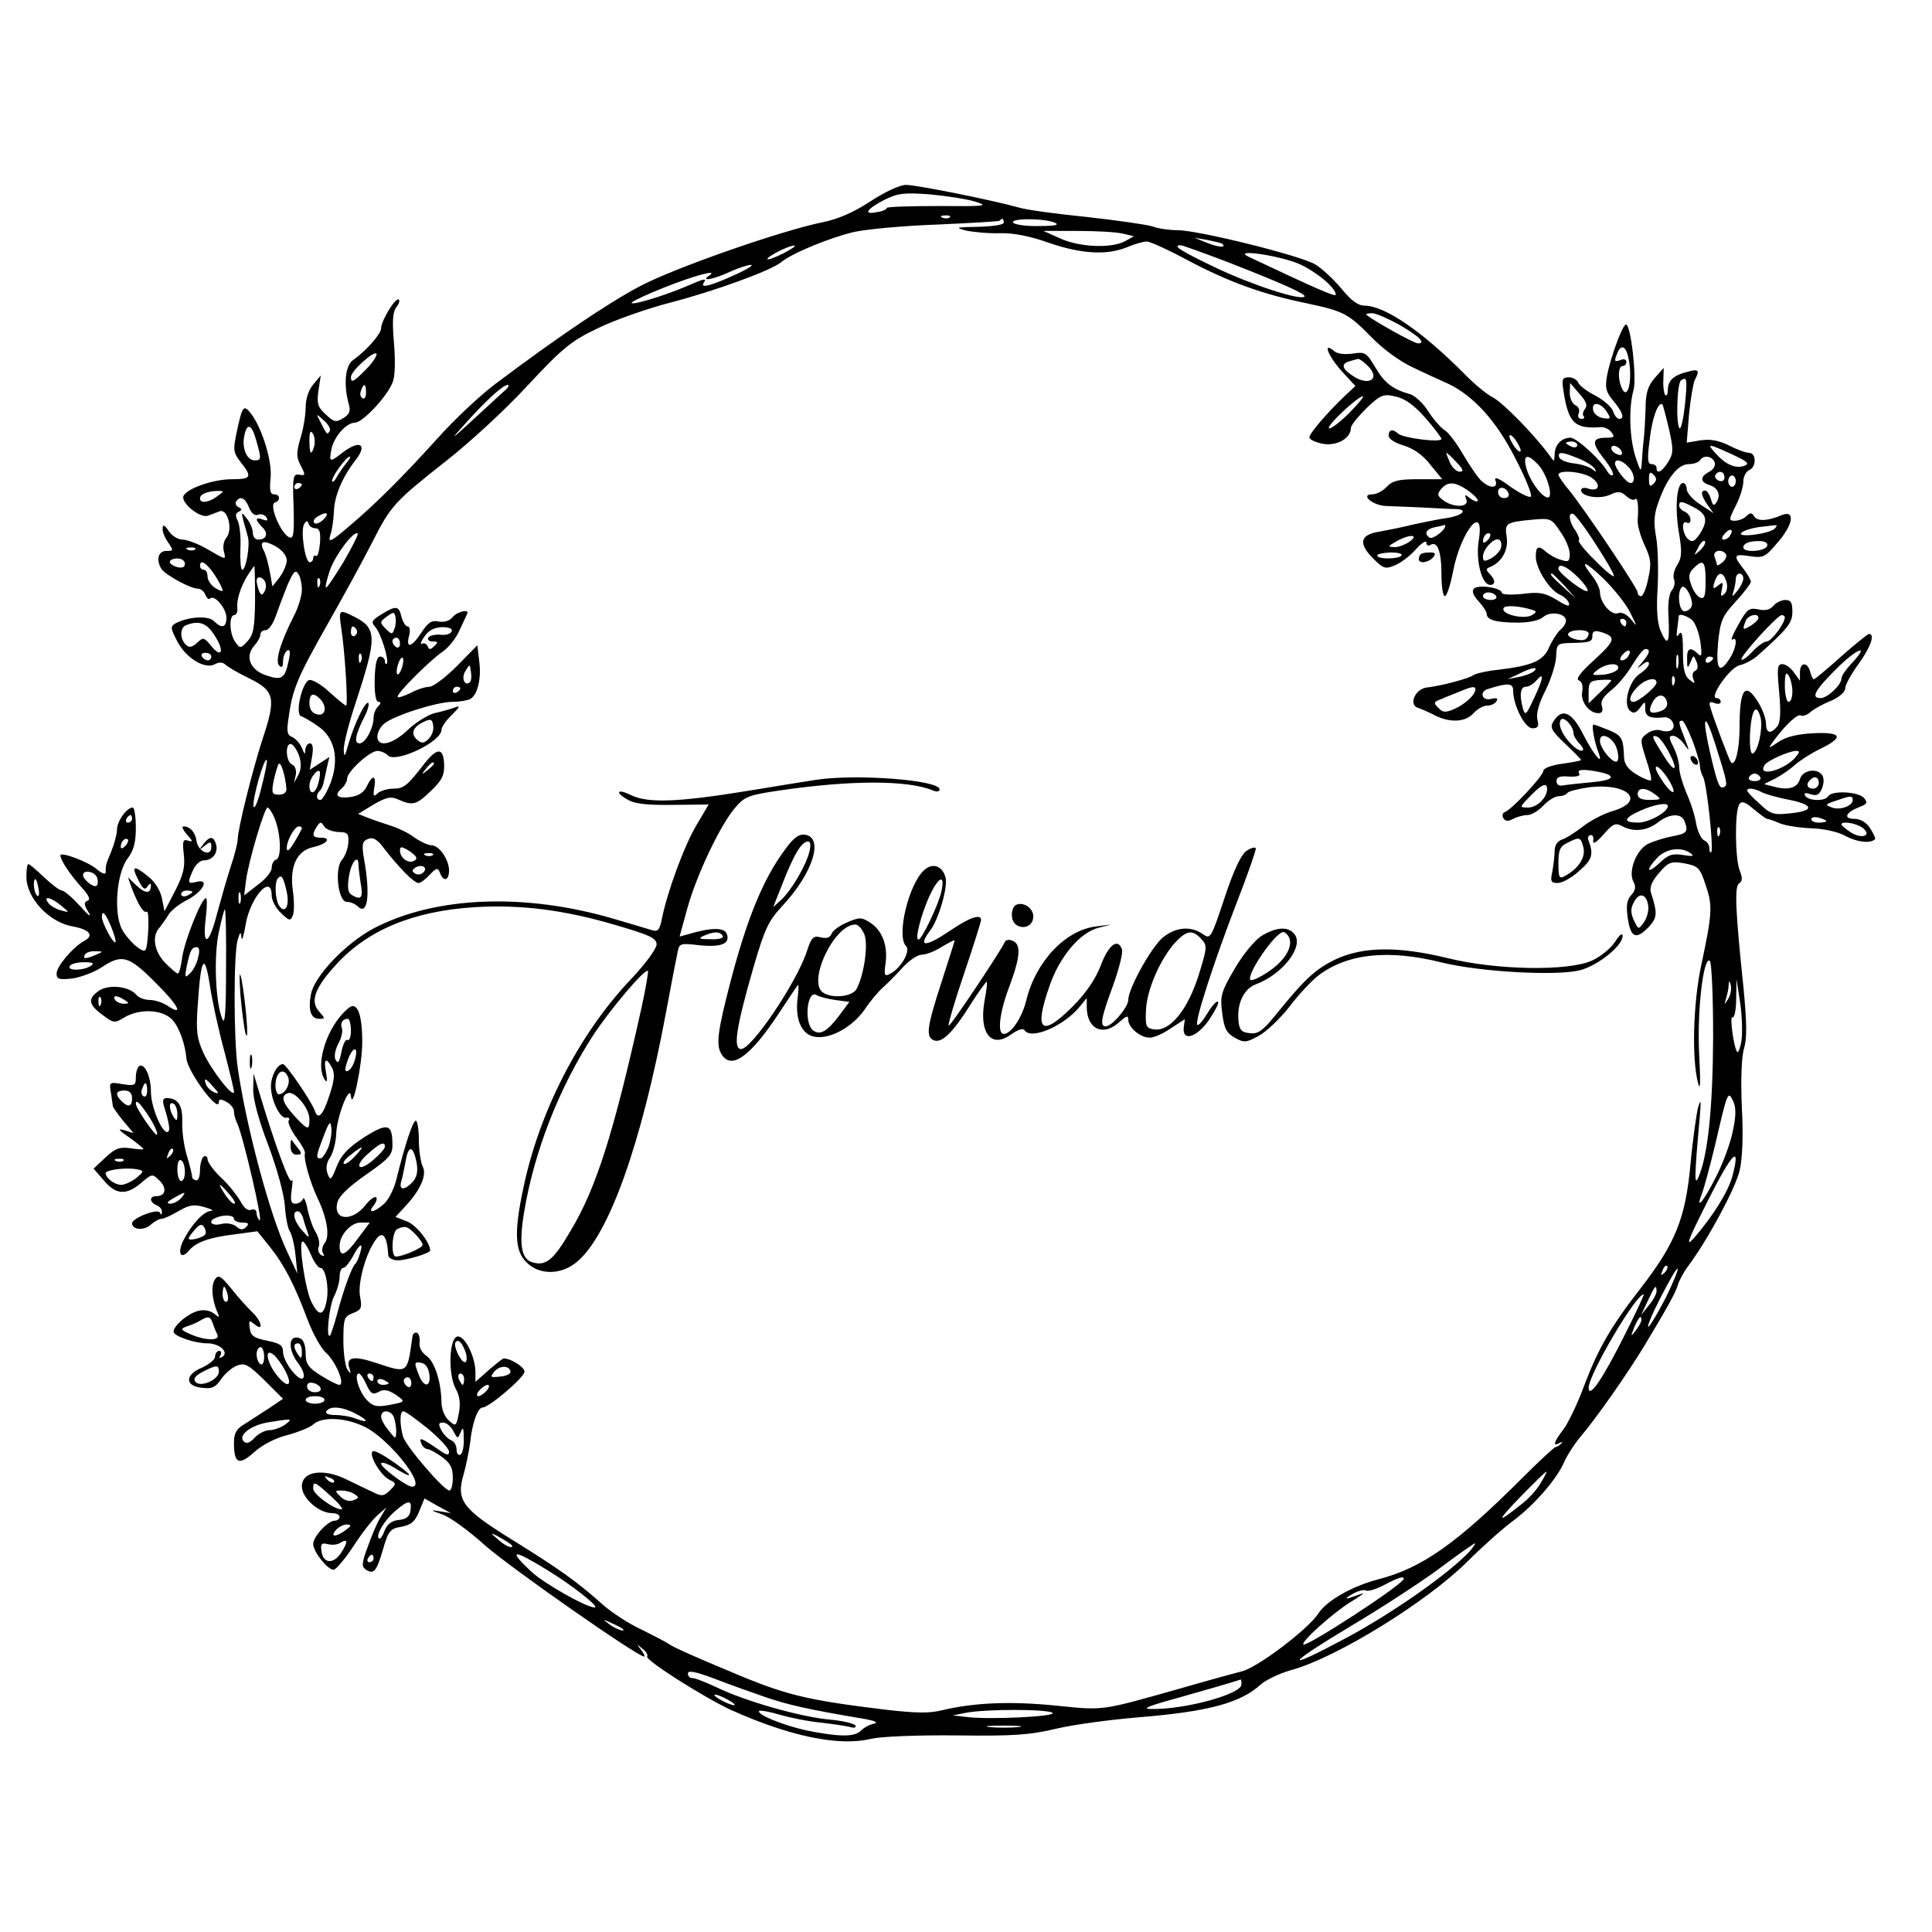 <svg version="1" xmlns="http://www.w3.org/2000/svg" width="682.667" height="682.667" viewBox="0 0 512 512"><path d="M230.6 53.4c-4.4 2.9-8.6 4.7-12.6 5.5-10.9 2.2-39.3 12.1-48.5 17-8.5 4.5-21.8 13.5-38.3 25.9-4.1 3.1-10.8 9.4-15 14.1-9.8 10.8-16.3 17.3-23.6 23.5-4.9 4.2-5.7 4.6-5.1 2.5.5-1.3.9-4.2 1-6.4.1-4 2.2-9 5.6-13.4 3.5-4.4 1.3-5.7-3.4-2.1-3.3 2.6-3.5 2.5-2.9-.8.6-3.3 3.9-7.2 6.3-7.2 2 0 8.6-7 10-10.8.6-1.5.7-5.8.3-10.4-.5-5.7-.3-8.2.6-9.3.7-.9 1-1.8.7-2.1-.8-.8-4.7 5.6-4.7 7.6 0 1.5-4 6-7.4 8.4-2.1 1.4-2.6 6.5-1.2 11.6.6 1.9.2 2.8-1.4 3.8-2 1.2-2.5 1.1-4.7-1-2.1-1.9-2.4-2.9-1.9-6.3l.6-4-2 2.4c-1.2 1.4-2 3.8-2 6.1 0 2-.6 5.7-1.4 8.2-1.1 3.8-1.1 4.9.1 7.2 1.3 2.5 1.3 2.7-.4 2.4-1.6-.3-1.8.5-1.5 8.4.2 7.2 0 8.7-1.1 8.2-2.2-.8-5.5-8.6-3.9-9.2 1.6-.5 1.5-2.2-.2-2.2-1 0-1.2-1.1-.9-4.3.5-4.3-2.2-13.2-5.2-17.1-1.9-2.5-2.3-2-3.7 4.6-1.1 5.1-1 5.7 1 8.3 3.1 3.9 2.8 4.5-2.3 4.5s-12.1 2.5-12.9 4.5c-.6 1.8 4.3 5.8 6.4 5.2.8-.3 2.2-.8 3.2-1.2 2.1-.8 3.6 4.8 1.8 7-.7.8-1 2.4-.7 3.5.6 2.5.8 2.5-4.4-.5-2.4-1.4-5.4-2.5-6.5-2.5-1.2 0-2.9-1-3.7-2.3-1.1-1.6-1.6-1.8-1.6-.7-.1.9.6 2.6 1.5 3.8 1.4 2.1 1.4 2.2-.5 2.2-2.2 0-2.8 2.4-1.3 4.8 1.1 1.6 7.7 5.2 9.6 5.2.8 0 1.7.7 2 1.6.4.9.9 1.4 1.3 1 1.1-1.1 4.3 2.6 4.3 5.1 0 2.6-1.2 3-3.3.9-1.5-1.5-6.6-1.2-10 .5-1.6.9-1.6 1.2.3 4.9 2.3 4.4 7.3 7.5 10 6 1.1-.6 2.1-.5 2.7.1.6.6 3.5 2.3 6.4 3.7 6.7 3.3 7.1 5.2 3.5 16-2.7 8.3-6.6 24-6.6 26.6 0 .9-.8 4.2-1.9 7.4-1 3.1-2.6 8.7-3.6 12.4-2.1 8.3-3.9 9-3 1.3.4-3 .4-5.5.1-5.5-1.2 0-5.6 11.1-6.3 15.6-.3 2.4-.8 4.4-1.2 4.4-.3 0-1.8-1.3-3.4-2.9-2.9-3.1-3.5-7.1-1.4-9.3.6-.8 1.7-2.3 2.3-3.3.6-1.1 2.8-2.9 5-4 4.2-2.2 6.1-5.7 2.5-4.8-2.4.6-2.5.3-.9-3.2.6-1.4 1.9-2.5 2.8-2.5 2.3 0 3.8-1.9 3.3-4.1-.7-2.4-1.7-2.4-3.4-.2-1.3 1.6-1.2 1.7.4.4 1.5-1.2 1.7-1.1 1.7.4 0 2.7-3.4 1.3-3.9-1.5-.3-2.4-1.7-4-3.5-4-.5 0-.1 1 1 2.2 1.5 1.7 1.6 2 .3 1.6-1.4-.5-1.6 0-1.2 3.6.4 3.3-.1 5.4-2.3 9.7l-2.8 5.4-.7-3.5c-.4-2-1.9-4.4-3.6-5.7-3.8-3.1-4.6-2.9-2.7.8 1.2 2.5 1.8 2.9 2.5 1.8.5-.8.9-.9.9-.3 0 2.3-1.4 2.3-3.7.2l-2.4-2.3 1 2.8c1.8 4.7 3.2 6.8 4 6.3.8-.5.4 9.4-.4 10.2-.8.8-4.5-2.5-6.1-5.4-2.4-4.3-1.5-15.2 1.5-19 1.5-2 2.1-4.1 2.1-8 0-3-.4-5.4-.8-5.4-1.6 0-4.2 3.6-4.2 5.9 0 1.2-.7 3.7-1.5 5.7-1.5 3.6-1.5 3.7-1.5 5.6 0 .6-1 .3-2.3-.8-2-1.9-9.7-4.8-9.7-3.7 0 1.2 2.6 5.1 5.4 8.2 2.1 2.3 2.7 3.5 1.8 3.8-1 .4-1 1.1.3 3.1.9 1.5-.1.8-2.2-1.6-2.1-2.3-4.3-4.2-4.9-4.2-.6 0-2.7-1.6-4.7-3.5S7.9 229 7.5 229c-.3 0-.5 1.5-.5 3.4 0 5.6 6 12 12.2 13.1 4.5.8 5.8 2.4 3.2 3.8-3.1 1.7-7.4 6.8-7.4 8.7 0 1.5.6 1.7 4.3 1.3 2.3-.4 5.8-1.7 7.7-3 5.3-3.5 7.1-3 13.9 3.8 6.3 6.2 8 9.4 3.6 6.5-1.3-.9-3.5-1.6-4.8-1.6-1.4 0-3-.6-3.6-1.4-1.9-2.2-7.1-2.8-9.8-1.1-3.1 2.1-2.9 3.7.8 6.4 3 2.3 3.3 2.3 5.9.7 4.1-2.4 10.2-2.1 12.7.7 1.8 1.9 3.4 6.5 3.7 10.2.3 3.5 8.6 14.7 8.6 11.6 0-.9.5-.9 2-.1 1.1.6 2 1.7 2 2.5 0 .9.4 2.3.9 3.3 1.4 2.8 6.9 26.2 5.9 25.6-.4-.3-.8-1.2-.8-1.9 0-.8-.6-1.2-1.4-.9-.9.4-2-.5-2.9-2.3-.9-1.5-3.1-4.4-5.1-6.2-2-1.9-3.6-4.1-3.6-4.9 0-.7-.5-1-1-.7-.5.3-1 2-1 3.6 0 1.8-.5 2.9-1.1 2.7-.6-.2-1-.6-1-.8.1-.3-.5-2.8-1.3-5.5-.9-2.8-1.4-6.9-1.3-9.3.1-4.3-1.1-6.2-4.2-6.2-.9 0-1.1.7-.6 2.3 1.5 4.8 1.7 6.7.8 6.7-1.5 0-4.3-6.8-4.3-10.6 0-4-1.6-7.7-3.1-6.9-.5.4-.9 1.7-.9 3 0 2.2-.3 2.3-3.6 1.8-3.4-.6-3.5-.5-3 2.3.2 1.6.5 3.2.5 3.6.1.3 1.3 2.1 2.8 3.9l2.7 3.2-2.5-.8c-1.8-.5-1.5 0 1.3 1.9 2.1 1.5 3.8 2.9 3.8 3.1 0 .2-1.5.1-3.4-.2-2.9-.4-4 0-6.6 2.4l-3.2 3 2.7 3.1c3.2 3.9 6 4 9.9.7 2.9-2.5 3-2.5 4.9-.6 2 2 1.6 4.1-.9 4.1-1.9 0-1.8 1.6.1 2.4.8.3 1.5 1.1 1.4 1.8 0 .8-.2.9-.5.2-.5-1.3-7.4 1.4-7.4 2.8 0 1.7 3.1 2 4.9.4 1-.9 2.3-1.6 2.9-1.6.6 0 2.6-.9 4.6-2.1 2.8-1.6 4-1.8 6.8-1 1.8.5 2.6 1 1.7 1-1.9.1-5.1 3.5-7.3 7.8-1.7 3.4-.7 5.3 1.5 2.7 1.8-2.2 5.4-3.5 12.2-4.3l5.9-.8 3.3 4.1c3.9 4.9 6.5 10 10 19.3 1.4 3.7 3.6 7.7 4.9 8.8 2.5 2.2 5.2 8.5 3.5 8.5-.5 0-2.7-1.1-4.9-2.5-3.4-2.1-4-3.1-4-5.9 0-2-.6-3.6-1.4-3.9-3.2-1.3-3.5 2.8-.5 6.7 1.1 1.4 1.7 3.1 1.3 3.7-.9 1.5-5.3-4-5.4-6.8 0-1.8-.8-2.3-4.2-3-3.5-.7-4.4-1.3-4.6-3.3-.3-2.1-.2-2.2 1.2-1.1 2.6 2.2 2-.8-.7-3.3-1.2-1.2-3.7-3.9-5.4-6.1-2.7-3.3-3.4-3.8-4.3-2.5-1.1 1.6-.9 5.1.5 8.5.8 1.8.7 1.8-.8.6-1-.8-2.7-1.1-4.2-.7-2.7.7-6.5 3.9-6.5 5.5 0 1.2 5.6 3.1 9 3.1 3.2 0 5.8 2.4 3.9 3.6-.8.4-.9.3-.5-.4s.2-1.2-.3-1.2c-.6 0-1.1.7-1.1 1.5s-1.6 2.1-3.6 3c-4.5 1.9-4.4 4.9.3 5.3 2.5.3 3.5-.2 4.9-2.3 1-1.5 2.9-3.1 4.2-3.6 2.1-.8 3-.3 7.3 3.9l4.9 4.9-3.7 2.5c-2.1 1.4-5 3.2-6.5 4.2-2.1 1.2-2.8 2.4-2.8 4.9 0 5.6 1.3 6.2 5.4 2.5 2.1-1.9 5.8-3.8 8.8-4.5 2.9-.8 5.9-2 6.8-2.8 2.3-2.1 8.3-1.9 13.4.5 6.4 2.9 16.9 16 12.8 16-1.4 0-8.2-5.1-8.2-6.1 0-.6 1.5-.1 3.4 1 5.3 3.3 5.4 2.4.1-1.3-2.7-1.9-5.2-3.3-5.7-3-1.2.8 1.9 6.2 4.3 7.5 2 1 2 1.1.2 2.9-1.5 1.5-2.2 1.6-4.3.5-1.4-.6-4.6-2.2-7.1-3.4-6.3-3.1-11.9-2.2-11.9 1.8 0 3.1 4.5 7.1 8 7.1 1.1 0 2 .4 2 1 0 .5-.6 1-1.3 1-1.8 0-5.7 4.2-5.7 6.2s3.8 6.8 5.4 6.8c.6 0 3-2.8 5.3-6.3 2.2-3.4 5.1-7.1 6.4-8.2l2.3-2-1.5 2.5c-.9 1.4-2.4 4.9-3.4 7.8-1.7 4.5-1.7 5.4-.5 6.2 2.1 1.3 2.8.4 4.5-5.4 1.4-4.9 1.9-5.5 4.9-6 2.6-.5 3.6-1.4 4.7-4.1l1.4-3.4 3.5 2 3.5 1.9-3-.5c-2.6-.4-2.5-.3.6.8 2 .6 7.2 4.4 11.5 8.3 6.6 5.8 40.3 29.4 42.1 29.4.3 0-.1-.8-.8-1.8-1.3-1.5-1.2-1.6.3-.3 1 .7 1.6 1.7 1.3 2.1-.6.9 15 10.8 22.1 14.1 15.5 7 28.8 9.8 37.2 7.7 2.8-.6 11.8-1 22.7-.9 15 .2 19.4-.1 26.5-1.8 4.7-1.1 14.5-2.4 21.8-3 18.4-1.5 26.9-3.8 32.2-8.6 1.4-1.3 5.2-3.1 8.5-4 12-3.4 35.6-18 46.2-28.5 4-4 9.5-8.9 12.2-10.9 5.8-4.3 11.8-11.3 13.7-15.8.8-1.8 2.7-4.7 4.2-6.5 3.9-4.5 12.4-16.6 17-24.2 5.6-9.3 8.2-13.9 8.8-15.9.3-1.2 1.6-3.6 2.8-5.2 5.4-7.3 12.4-20.4 13.6-25.2.8-3.4 1-9.4.6-17-.3-7.2-.1-13.2.6-15.5.8-2.7.7-6.8-.1-15.5-2.2-20.9-2.5-27.5-1.2-28.2.9-.6.9-1.5.1-3.5-1.2-3.3-1.3-15.5-.1-17.4.6-1 1.5-.8 3.8 1.2 1.7 1.4 3.3 2.6 3.6 2.6.3 0 1.8.5 3.4 1.2 1.5.6 5.3 1.2 8.3 1.3 3.2.1 7 .9 9 2 3.1 1.7 6.7 2.1 7.9.9.2-.2-.4-1.5-1.3-2.9-1-1.6-2.6-2.5-4.2-2.5-3 0-2.3-1.7 1.3-3.1 2.1-.8 2.3-1.2 1.3-2.4-1.4-1.7-8.5-2.1-9.5-.5-.8 1.4-5.2 1.3-6.1-.1-.4-.8 0-.9 1.5-.4 1.6.5 2.3.1 3-1.7.5-1.4.5-2.8-.1-3.5-1.5-1.9-5.2-1.1-5.8 1.2-.7 2.3-3 3-6.8 2l-2.7-.7 3-1.5c1.7-.9 4-2.5 5.3-3.7 1.3-1.1 4.2-3 6.5-4.1 6.4-3.1 5.9-4.5-1.5-4.2-4.2.2-7.3.9-9.3 2.2-3 2-3 2-1.6 0 3.2-4.4 6.5-7.4 7.3-6.9.5.3 1.7-.1 2.6-.9.9-.8 3.4-2.2 5.5-3 2.2-1 3.7-2.3 3.7-3.3 0-.9 1.6-3.8 3.5-6.4 3.2-4.4 4.5-8 2.8-8-.3 0-3.7 2.7-7.4 6s-6.9 6-7.2 6c-.3 0-.7-.9-1-2-.7-2.7-2.7-2.5-2.7.2v2.2l-1.6-2.2c-.8-1.2-2.2-2.2-3.1-2.2-1.3 0-1.4 1.1-.8 7.5.5 5.4.3 8-.5 9-1.8 2.2-3 1.8-3-.8 0-1.2-.9-3.7-2-5.5-3.5-5.7-5-3.8-5 6.6 0 6-1.2 10.5-2.3 9.2-.4-.5-4.4-11-5.4-14.4-.5-1.5-.2-1.8 1-1.3 1 .4 1.7.2 1.7-.3 0-.6-.5-1-1.1-1-2.1 0 3.5-8.1 6.1-8.7 1.4-.3 3.4-1.4 4.5-2.3 8.3-7.4 9.5-8.9 9.5-11.9 0-2.4-.4-3.1-1.9-3.1-1 0-2.4.7-3.1 1.5-.9 1.1-2.2 1.4-4 1-2.5-.5-3-.1-5.3 4-1.4 2.5-2.2 4.3-1.6 4 1.5-1 1 2.4-.7 5-2.8 4.3-3.7 3-3.1-4.1.6-5.9 1.1-7.1 4.7-11 2.2-2.4 4-4.8 4-5.2 0-.5-.9-2.1-2-3.5-2.8-3.5-2.5-4 1.8-3.3 3.6.5 4 .3 7.6-4 3.9-4.6 4.3-8.3.8-6.9-3.7 1.6-6.4 1.7-7.3.4-.6-1.1-1.1-1.1-2.1-.1-.6.6-2 1.2-3 1.2-1.7 0-1.7-.2.2-4 1.1-2.1 2-5 2-6.4 0-1.3.7-2.6 1.5-3 2-.7 2-4.6 0-4.6-.9 0-3.3-.9-5.4-2-2.7-1.3-4.9-1.7-7.5-1.3l-3.6.6.6-7.4c.4-4.1 1.1-8.2 1.5-9.1 1.4-2.7 1.1-3.1-1.8-2.3-3.7.9-5.3 2.3-5.3 4.8 0 1.1-.3 1.7-.7 1.4-.3-.4-.6-2.1-.5-3.9l.1-3.3-2.4 2.7c-1.8 2.1-2.4 4-2.4 8-.1 2.9-.3 6.6-.5 8.3-.2 1.6-.4 4.3-.5 6-.2 2.8-.3 2.7-1.7-1.5-1.6-5.1-1.8-13.1-.5-17.6.9-3.2-.7-17.4-2-17.4-.9 0-4.1 8.7-5 13.5-.6 3.3-.3 4.4 1.7 6.8 2.5 3 3 4.7 1.5 4.7-.5 0-1.3-.9-1.6-2-.4-1.1-2.4-2.9-4.6-4.1-2.2-1.1-4.2-2.6-4.6-3.4-.3-.8-1.4-1.5-2.5-1.5-1.8 0-2 .4-1.4 4 1.3 8.2 3 9.7 9.8 9.2.9-.1 2.2.5 2.8 1.3 1 1.3.8 1.5-1.3 1.5-3.8 0-4 1.3-.7 5.5 1.7 2.1 2.8 4.1 2.4 4.4-.3.3-.9-.1-1.4-.9-1.7-3.1-8.2-9-9.8-9-2.4 0-4.2 1.9-4.2 4.5-.1 2-.1 2-1.5 0-4-5.4-12.2-13.8-14.9-15.2-1.6-.8-5-3.6-7.5-6.2C377 87.9 367 81 361.6 81c-1.7 0-3.6-1.4-6.1-4.5-2.1-2.5-5.2-5.4-6.9-6.4-3.7-2.3-31-9.1-36.6-9.1-2 0-5-.4-6.6-1-1.6-.5-9.4-1.6-17.4-2.5-8-.8-16.1-1.9-18-2.5-6.3-1.8-27-6-29.9-6-1.6 0-5.5 1.8-9.5 4.4zm27.7 0c3.9 1.2 3.1 1.3-9.6 1.2-7.5 0-13.7.2-13.7.5 0 .4-1.1.9-2.5 1.1-3.8.8-3-.7 1.8-3.2 3.6-1.8 5.2-2 12-1.5 4.3.4 9.7 1.2 12 1.9zm-6.6 4.2c-.3.3-1.2.4-1.9.1-.8-.3-.5-.6.6-.6 1.1-.1 1.7.2 1.3.5zM266 59c0 .6-3 1-6.7 1.1-5.9.1-6.4.2-3.3 1 1.9.4 6 .8 9 .7 3.6-.1 8.1.8 13.1 2.6 8.5 2.9 15.3 3.3 20.6 1.1 1.9-.8 4.3-1.5 5.2-1.5.9 0 5.9 2.3 11.1 5.1 10.6 5.6 19.6 8.9 31.4 11.3 9.8 2.1 10.9 2.7 17.1 9 3 3.1 7.5 6.4 11 8 3.3 1.6 7.5 3.5 9.3 4.3 6.7 3.2 12.8 9.9 17.8 19.8 2.7 5.2 4.5 9.7 4.1 10.1-.4.4-2.8-.8-5.4-2.6-3.1-2.3-4.4-2.8-4-1.7.8 2-1.2 2.3-3.4.4-.9-.6-3.1-3.8-5-7-1.9-3.3-4.2-6.3-5.2-6.8-.9-.6-2.8-2.7-4.2-4.9-1.3-2.1-3.5-4.1-4.7-4.5-4.7-1.3-6.9-3-9.3-7.1-2.4-4-2.7-4.2-6-3.7-2.1.3-4.1.1-5-.7-3.1-2.6-1.5 1.4 2.1 5.4l3.6 3.9-2.9 2.7c-4.7 4.5-9.3 9.9-9.3 10.9 0 .6 1.6 1.3 3.5 1.7 3.7.7 7.5-1.4 7.5-4.2 0-.7 1.9-3 4.1-5.2 3.8-3.6 4.5-3.9 7.8-3.1 2.4.5 4.9 2.3 7.8 5.6 2.3 2.6 4.2 5.2 4.3 5.6 0 1.1-10.2-.2-11.5-1.4-1.4-1.3-2.5-1.1-2.5.6 0 .8 1.7 1.9 4.1 2.6 2.6.8 5.1 2.6 7 5.1l3.1 3.8h-6.5c-5.1 0-6.7.4-8.2 2-1 1.1-2.7 2-3.8 2-3.4 0 .1 3 3.7 3.1 1.7.1 6 .2 9.6.4 3.6.2 7.5.4 8.8.4 3.5.1 1.7 1.8-2.5 2.4-2.1.3-6 1.1-8.8 1.7-2.7.7-6.8 1.5-9 1.9-5.1.8-5.6 3.1-1.6 7.1 2.7 2.7 3.2 2.9 5.8 1.8 1.5-.6 4-2.5 5.5-4.2 1.5-1.7 2.8-2.5 2.8-1.8s.5 1 1.1.6c1.8-1.1 2.9 1.7 2.9 7.8 0 3.2.4 5.8.9 5.8s1.5-3 2.2-6.7c2.1-10.7 8.4-18.2 6.8-8.2-.9 5.4.8 11.9 3 11.9 1.5 0 1.4-1.3-.1-2.9-1.1-1.1-1-1.4 0-1.8 3.1-1.2 5-4.5 4.5-7.9-.6-3.8-.3-4 7-4.7 4.6-.4 4.9-.3 7.2 3.2 1.4 1.9 2.5 4.6 2.5 5.9 0 2-.4 2.2-2.2 1.6-1.3-.3-3-1.3-3.9-2-2.2-2-2.9-1.7-2.9 1.1 0 3.1 3.6 8.9 6.4 10.1 1.1.5 2.2 1.5 2.4 2.3.3 1-.7.7-3.2-.9-3.2-1.9-4.6-2.2-9.2-1.6-3 .3-5.4.2-5.4-.3 0-1.3-6.2-2.3-7.4-1.1-.6.6-.2 1.8 1.2 3.3 1.2 1.3 2.2 2.8 2.2 3.4 0 1.6 2.5 2.3 8.3 2.3 3 0 5.7-.6 6.7-1.5 1.8-1.6 6-1 6 1 0 .7-.7 1.8-1.6 2.5-.8.8-2.1 2.8-2.9 4.6-1.5 3.5-4.3 4.8-13.5 5.9-3 .3-5.9 1-6.5 1.4-1.1.9-8.7 2.9-12.4 3.3-3.1.4-4.9 4.6-2.3 5.4.9.3 3 1.2 4.5 2 4 2 8.1 1.8 10.2-.6 1-1.1 2.6-2 3.6-2s2.1-.5 2.5-1.2c.5-.8 0-.9-1.4-.6-2.4.7-3.3-1.9-.9-2.6 5.3-1.7 6.7-1.6 6.7.4 0 3.9 3.1 10 5.1 10 1.5 0 1.8-.5 1.3-2.4-.3-1.5.4-4.2 2.2-7.7 1.5-3 2.7-7 2.8-8.9.1-3.3.3-3.5 3.6-3.6 5.5-.1 6-.3 6-2 0-1.1.6-1.4 2.3-.9 4.1 1.3 3.8 2.2-1.7 7.3-3.7 3.3-5.1 5.2-4.2 5.5.8.3 1.2 1.5.9 3-.5 2.6 1.8 5.7 4.3 5.7 1 0 1.3-.6.9-1.9-.4-1.3.4-2.5 2.5-4.2 1.7-1.3 4.2-4.3 5.6-6.7 1.4-2.3 2.9-4.2 3.4-4.2 1.5 0 1.2 1.1-.7 3.4-1.7 2-1.7 2 0 .7 1.1-.9 1.7-.9 1.7-.2 0 .6-1.1 1.8-2.5 2.7-2.8 1.9-4.4 7.9-2.6 9.7 1 .9 1.6.7 2.7-.7 1.4-1.9 1.4-1.9 1.4.2s1.2 2.7 5.1 2.3c1.9-.2 3.3 2.5 1.8 3.4-.5.4-1.7.4-2.7.1-1-.4-2.7 0-3.7.8-1.9 1.4-1.9 1.6-.3 6.7 1 2.9 1.6 5.5 1.3 5.7-.2.2-1.9-.4-3.7-1.5-2.2-1.3-3.3-2.7-3.4-4.4-.2-5.2-.5-5.9-4-7.4-2-.8-3.9-1.5-4.1-1.5-.6 0 .2 4.6 1.3 7.4 1.5 4-1.3.6-4.1-4.9-3-5.9-5.6-7-7.9-3.2-.9 1.5-.4 2.4 3.2 5.8 2.3 2.2 4.2 4.1 4.2 4.3 0 .2-2.2.6-5 1-2.9.4-5 1.2-5 1.9 0 1.3-8.4 10.3-10.2 10.9-.6.2-.8 1-.4 1.6.5.9 1.3.9 2.6.2 1-.5 2.7-1 3.8-1 1 0 2.9-1.1 4.2-2.5 1.3-1.4 3.1-2.5 4.1-2.5 1 0 2-.4 2.3-.9.3-.4 3-1.1 6-1.5 10.1-1.1 14.8 3.7 6.1 6.3-2.5.7-6.1 2.6-8.1 4.2-2 1.5-4.4 3.1-5.5 3.4-1.1.4-1.9 1.5-1.9 2.9 0 1.3-.3 3.8-.6 5.5-.6 2.7-.4 3.1 1.4 3.1 1.2 0 3.8-1.4 5.7-3.2 3.5-3 3.9-4.4 2.4-8.3-.2-.6.1-1.1.6-1.2.6-.1.9.6.7 1.5-.1 1.1.9.4 2.7-1.6 2.5-2.9 3.2-3.2 4.9-2.3 3.1 1.7 6.6 1.3 9.5-.9 3-2.4 6.3-2.6 7.1-.4 1.1 2.8.7 3.3-3.1 4-2.1.4-5 1.3-6.5 2-3.2 1.6-5.4 7.4-3.9 10.1.7 1.3.5 2.3-.6 3.5-1.2 1.3-1.4 2.8-.9 6.3.8 5.1 2.2 5.6 5.6 2.1 2.2-2.5 2.3-3.5.5-9.1-.4-1.4.3-3 2.2-5.2 2.5-2.9 3.2-3.1 6.7-2.5 3.6.7 4.1 1.1 5.6 5.7 1.9 5.5 1.8 7.5-1.2 21.5-2.1 10-2.5 24.6-.8 31 .6 2.4.7 0 .3-7.6-.6-11.4 1.1-25.9 2.8-24.8.5.3.9 9.4.9 20.2-.1 19.1-1.4 31.4-3.9 37.2-1.1 2.5-1.1.1.4-16.5.3-4 .3-4.4-.5-2-.4 1.6-1.4 8.4-2 15-1.3 14.3-4 20.9-12.9 32.5-8.2 10.5-11.5 16.3-15.2 26-1.7 4.7-4.2 9.9-5.5 11.7-2.7 3.5-3 4.8-1.1 3.7.7-.4.9-.3.4.2s-1.2.9-1.5.9c-.4.1-4.3 3.7-8.7 8.1-17.4 17.4-26.6 23.9-38.1 26.9-7 1.8-13.9 5.7-16.1 9.2-2.7 4.1-15.9 14.1-20.1 15.2-2 .5-9.3 2.5-16.2 4.5-21.6 6.1-20.3 5.9-33.2 4.6-12-1.2-21.5-.8-30 1.2-3.5.9-7.1.8-15-.1-21.4-2.6-26.7-3.9-41.7-10.3-8-3.3-15.2-6.5-15.8-7.1-.7-.5-4-2.2-7.2-3.8-3.3-1.5-7.9-4.5-10.3-6.6-6.7-6-11.4-9.4-24-17.2-13.4-8.3-15-10.5-12.9-17.5.6-2.2 1.4-6 1.7-8.3.5-5.1 2-9.3 3.3-9.3 1.7 0 11.1-8 11.1-9.5 0-1.2-3.6-3.5-5.5-3.5-.3 0-2 1.4-4 3.1l-3.5 3.1v-2.5c0-4.2-2.9-9.9-4.8-9.5-2.2.4-2.5 10.1-.4 13.9 1 1.8 1.3 3.8.8 6.4-.7 3.6-.8 3.6-2.7 1.9-1.1-1-1.9-3-1.9-4.8-.1-5.4-1.8-10.8-4-12.3-1.3-.9-2-2.3-1.8-3.6.1-1.2-.2-2.3-.7-2.5-.6-.2-1.1.3-1.2 1-1.4 10-1.1 9.8-9.6 7-6-2-8.1-1.6-7.1 1.4.5 1.6.4 1.6-.5.4-.6-.8-1.1-4.3-1.1-7.8 0-5.8.2-6.3 2.5-7.2 2.3-.9 2.5-1.4 1.9-4.5-.6-3.6 1.5-11.3 4.2-15 1.8-2.5 3-1 3.3 4.2.1.7 1.2 1.3 2.5 1.3 2.4 0 8.6-1.9 8.6-2.6 0-2.1-3.6-6.7-6.1-7.7l-3.1-1.2 2.6-2.8c4.1-4.4 5.8-8.4 4.6-10.6-.5-1.1-1-4.2-1-7s-.4-5.1-.8-5.1c-.8 0-2.8 6.1-5.2 15.7-.6 2.4-2 5.2-3.2 6.3-2.5 2.3-4.6 2.7-2.8.5.7-.9 1-1.8.7-2.2-.4-.3-1.6.5-2.7 1.9-3.6 4.7-8.8 4.3-7.6-.5.4-1.7 3-4.2 7.6-7.4 6-4.2 7-5.2 7-7.8 0-5.7-1.2-6.1-7.5-2.1-4.3 2.8-6.1 4.7-7.3 7.8-1.4 3.6-1.7 3.8-2.4 1.8-.5-1.4-.3-2.9.7-4.3.8-1.2 1.5-4 1.6-6.2.1-4.4 3.6-13.5 3.9-10 .4 4.2 3-8.3 3-14.3 0-7.7-1.4-11-3.7-9-5.5 4.5-8.9 14.8-6.3 18.8.7 1.1.8.6.4-1.8-.7-3.6 0-4.2 1.6-1.2.8 1.5.6 3.3-.6 7-1.8 5.6-3.1 7-4 4.3-.9-2.5-7.6-12.3-8.4-12.3-1.5 0-3.1 3-3.2 5.7-.1 3.6 2.4 8.9 4.1 8.5.7-.1 1 .2.6.8-.3.5.6 2.5 2 4.4 1.4 1.9 2.5 3.8 2.3 4.2-.4 1.5 1.4 7.8 3.3 11.8 2.6 5.4 3.4 10.3 1.9 12.1-.6.8-.8 2-.4 2.6.5.8.3.9-.5.5-.7-.5-1-1.5-.6-2.3.3-.9-.1-2.5-.8-3.7-.8-1.2-1.7-3.9-2.2-6.1-.4-2.2-1-3.4-1.2-2.8-.3.7-1.2 1.3-2 1.3-1.2 0-1.4-.8-1-3.7.3-2.1.3-3.2 0-2.4-.5 1.2-4.5-9.7-8.6-23.4l-1.5-5-.1 4.1c-.1 2.5 1.4 8.1 4 14.9 2.4 6.4 4.2 13.1 4.4 16.2.2 3 .8 5.9 1.3 6.6.5.7 1.2 3.4 1.5 6.2l.5 5-2.8-6c-4.5-9.6-10.7-32.7-13-48.5-1.1-7.8-1.1-30.5 0-34 .7-2.2.8-2.2 1-.5.1 1.1.6-.5 1.1-3.5 1.2-7.2 6.9-13.6 6.9-7.7 0 1.3 1.1 3.4 2.5 4.7 2.2 2.1 2.5 2.1 3.1.6.4-.9.4-3.9 0-6.6-.9-6.4 1.1-10.6 5.4-11.5 3.6-.8 5-2.5 2.1-2.5-2.3 0-2.6-.7-1.1-3 .9-1.3 1.1-1.3 1.9 0 .5.8 2.2 1.4 3.8 1.5 2.4 0 2.8.4 2.6 2.9-.1 1.6-.9 3.6-1.7 4.5-2 2.3-1 11.1 1.3 11.1.9 0 2.2.5 2.9 1.2 2.6 2.6 3.4-2.9 1.7-12.4-.7-4.1-.5-4.9 1.1-5.5 1.3-.5 2.5.2 4.3 2.7 3.9 5 7.8 9 9 9 .6 0 1.9-1 3-2.2 1.8-1.9 2.1-1.9 2.7-.5.9 2.5 2.4 2.1 2.4-.6 0-2.9-2.6-6.7-4.7-6.7-.8 0-2.8-.9-4.4-2-1.5-1.2-4.3-2.5-6.1-3.1-1.8-.6-4.6-1.5-6.1-2.1l-2.8-1.1 4.1-2.5c3.5-2 4.6-2.2 6.6-1.3 3.8 1.7 4.8 1.4 8.7-2.4 2.9-2.8 3.5-4.1 3.4-7-.2-4.4-1.8-4.4-5.1-.3-4.7 6.1-5.6 6.8-8.4 6.8-1.5 0-3.4.6-4.1 1.2-1.1 1.1-1.3.8-.9-1.5.6-3.3-.5-3.5-2-.3-.7 1.5-2.1 2.5-4.2 2.8-3.6.5-4.6-.4-2.5-2.2.8-.7 1.5-1.9 1.5-2.7 0-1.8 6-7.3 8-7.3.9 0 2.1.5 2.8 1.2 2.1 2.1 14.2-3.6 14.2-6.8 0-.7 1.2-2.5 2.8-4 2.1-2.1 2.3-2.5.7-1.9-1.1.4-3.5 1.1-5.4 1.5-1.8.5-5 2.5-7 4.4-4 3.9-8.1 4.8-8.1 1.8 0-1.1.8-2.6 1.8-3.4 2.4-2.1 13.9-5.8 18.1-5.8 2 0 4.1-.4 4.8-.8 1.9-1.2 2.9-5.4 2.3-10l-.5-4.2-5.4 5.5c-3 3-6.3 5.5-7.3 5.5s-3.3.7-4.9 1.6c-1.7.8-3.3 1.4-3.5 1.1-.6-.6 8.5-9.7 11.9-12 1.5-1 3.5-3.5 4.4-5.5.9-2 1.9-4 2.1-4.5.7-1.4-2.6-.7-3.9.9-.7.9-2.2 1.4-3.7 1.1-1.8-.4-2.8.3-4.5 2.9-2.6 4-4.2 4.4-3.3.9.4-1.4.2-2.5-.4-2.5-.5 0-1.2-1.1-1.6-2.5-.7-3-1.4-3.1-5.3-.7-2.6 1.6-2.8 2-1.7 3.3 1.5 1.5 3.8 9 3.1 9.8-.3.2-.5-.1-.5-.7 0-.7-.6-1.2-1.3-1.2-.8 0-1.3 1.9-1.4 6-.1 3.8.3 6 1 6s.7.4-.1 1.2c-.7.7-1.2 2-1.2 3 0 2.8-2.2 6.8-3.7 6.8-1.6 0-1.1-2.4 1.4-7.3.8-1.6 1.2-3.1.9-3.4-.7-.7-3.7 5.5-5.2 10.7-1 3.5-1.2 3.9-1.3 1.8-.1-1.5 1.4-7.4 3.3-13 5.5-16.8 5.5-19.3-.4-22.3-4.1-2.1-4.3-2-3.6 2.7 1 6.3 1.9 20.8 1.3 20.8-.2 0-2.2-1.6-4.3-3.5-2.1-2-4.5-3.4-5.4-3.3-1.9.4-3.9 9-2.2 9.6.6.2 2.6 1.3 4.4 2.6 4.5 3 5.8 8.7 3.4 15.1-1 2.5-2.2 4.5-2.7 4.5-1.1 0-1.2-1.4-.2-2.4.4-.3.8-1.2 1-1.9.1-.7.6-2.5.9-4.2l.7-2.9-2.6 1.7-2.6 1.7.6-3.5c.4-2.3.2-3.5-.6-3.5-.6 0-1.1.8-1.2 1.7 0 1.4-.2 1.3-.9-.5-.5-1.2-1.7-2.5-2.6-2.9-1.3-.5-1.5-1.5-.9-5.2 1-7.5 2.4-10.7 10.2-24.5 4.1-7.2 9.4-16.9 11.8-21.6 5.1-10.1 6-11 19.8-21.9 5.9-4.6 15.6-13.5 21.4-19.8 9.4-10.1 11.6-11.9 18.7-15.3 4.5-2.2 13.3-5.3 19.6-6.9 11.8-3.1 26.3-8.4 29-10.6 2.9-2.4 12.6-6.4 19.2-8 3.6-.8 13.7-1.7 22.4-2 8.7-.4 16-.8 16.3-1 .7-.8 1.1-.6 1.1.5zm13.5 0c1.4.6.2.9-4.2.9-3.4.1-6.5-.4-6.8-.9-.8-1.2 8.1-1.2 11 0zm18 2.9l3 .7-2.3 1.3c-3.7 2-12.2 1.6-17.2-.7l-4.5-2h9c5 0 10.4.3 12 .7zm26.4 2.7c1.2 1.1-.8 1-3.9-.2l-3.5-1.4 3.5.6c1.9.4 3.7.8 3.9 1zm-116.2 2.5c-2.2 1.1-4.1 1.8-4.3 1.6-.5-.5 5.6-3.7 7.1-3.6.6 0-.7.9-2.8 2zm117.5 2.3c14.4 5.6 21.1 8.6 20.5 9.2-1.1 1.1-13.9-3.1-23.4-7.6-9.4-4.5-11.8-6-9.4-6 .5 0 6 2 12.3 4.4zm19.2.6c4.6 2.1 9.6 6.3 9.6 8.1 0 .7-5.4-1.7-23-10-4.9-2.3 8.2-.4 13.4 1.9zm-148.9 2.5c-6.7 3.1-9.9 4-9.1 2.6 1-1.5.5-1.4-4.8.9-6.1 2.6-15.3 5.3-14.1 4.1.6-.5 4.4-2.3 8.5-3.9 8.3-3.3 14.5-4.9 12-3.2-2.6 1.7 1 1.1 5.5-1 2.2-1 4.7-1.8 5.5-1.8.8 0-.7 1-3.5 2.3zM370.7 86c5.4 3.1 7.3 5 5.1 5-1.1 0-12.2-6.2-13.7-7.6-.2-.2.4-.4 1.5-.4 1 0 4.2 1.4 7.1 3zm60.7 8.2c1.5 5.9 0 12.9-1.8 8.2-.9-2.4-.7-5.4.4-5.4.6 0 1-.5 1-1.1 0-.6-.7-.9-1.5-.5-1.7.6-1.8.4-.9-1.8.9-2.3 2.1-2 2.8.6zM97 97.9c-3.4 3.4-4 3.7-4 2 0-1.6 6.4-7.3 6.8-6.1.1.5-1.1 2.4-2.8 4.1zm265.2-1.2c4 3.6.6 6-4 2.7-2.7-1.8-2.8-3.1-.4-3.7.9-.3 1.9-.5 2.1-.6.3 0 1.3.6 2.3 1.6zm84.3 10.8c-.4 3.6-1 6.3-1.4 6-1-1.1-.7-11.9.4-12.7 1.6-1.1 1.7-.3 1 6.7zM97 104.1c0 1.1-.4 1.8-1 1.4-.5-.3-.7-1.2-.3-2 .7-2.1 1.3-1.9 1.3.6zm37-.8c-.8.7-4.6 4.2-8.5 7.8-6.1 5.6-6.4 5.8-2.5 1.5 5.5-6.2 10.2-10.5 11.5-10.6.5 0 .3.6-.5 1.3zm286 5.1c-.5.7-.7 1.6-.3 1.9.3.4.1.7-.6.7-.8 0-1.1-.7-.7-1.5.3-.9-.1-1.8-.9-2.1-.8-.4-1.5-1.8-1.5-3.3l.1-2.6 2.5 2.9c1.8 2 2.2 3.1 1.4 4zm-62.6 1.2c-2.5 2.5-4.9 4.2-5.2 3.9-.7-.7 7.6-8.4 9-8.5.4 0-1.3 2.1-3.8 4.6zm68.4-.5c1.2 1.9 1.1 2-1 1.7-1.2-.2-2.4-1.1-2.6-2.1-.5-2.4 2-2.1 3.6.4zm16.5 4.6c1.2 5.4 1.2 6.4-.2 8.7-1.6 2.6-3.1 3.4-3.1 1.6 0-.6-.6-1-1.3-1-1.1 0-1.2-1.4-.5-6.6.6-5.6 2.3-10.2 3.4-9.2.1.2.9 3.1 1.7 6.5zm-354.9.5c-.7 1.1-.7 1.1-2.4-2.2-1.3-2.5-1.3-2.5.8-.6 1.2 1 1.9 2.3 1.6 2.8zm-19.5 2.5c1.4 4.9 1.4 5.3-.4 5.3-2 0-3.4-3-2.8-6.3.7-3.8 2-3.4 3.2 1zm15.4 1.4c-.8 2.9-1.3 2.3-1.3-1.4 0-2.2.3-2.8.9-1.8.5.7.6 2.2.4 3.2zm319.7 1.3c0 .6-.7.2-1.5-.8-.8-1.1-1.5-2.5-1.5-3 0-.6.7-.2 1.5.8.8 1.1 1.5 2.5 1.5 3zm15-1.4c0 .5-.7.7-1.5.4-.8-.4-1.5-.8-1.5-1 0-.2.7-.4 1.5-.4s1.5.4 1.5 1zm11.8 1.8c.2.7-.2 1-1.2.6-.9-.3-1.6-1.1-1.6-1.6 0-1.3 2.3-.5 2.8 1zm29.2.6c4.3 2 4.8 2.5 3.1 3.1-2.3.7-4.8-.4-7.5-3.4-2.4-2.7-2-2.6 4.4.3zm-73 2.1c1.8 1.9 2 2.5.8 2.5-.8 0-2-1.1-2.6-2.5-.6-1.4-1-2.5-.9-2.5.2 0 1.4 1.1 2.7 2.5zm32.3-1c2 .8 3.9 2 4.3 2.7.6 1 .5 1-.7.1-.8-.6-2.9-1.3-4.8-1.5-1.9-.2-3.6-.9-3.9-1.6-.5-1.6.8-1.5 5.1.3zm-326.5 1.2c-.8 1-2 2.7-2.6 3.8-.6 1.1-1.2 1.5-1.2.9 0-1.2 3.8-6.4 4.7-6.4.3 0-.1.8-.9 1.7zm315.9.5c2.5 2.8 4.2 9.3 2.2 8.6-1.8-.6-4.7-4.8-5.5-8.1-.8-3.3.5-3.5 3.3-.5zm46.7-.7c.3.9-.3 1.9-1.4 2.5-2.5 1.3-2.5 2.7-.1 3.5 2.4.7 3.2 2.7 2 4.6-.7 1.1-1 .9-1.5-.9-.4-1.2-1-2.2-1.5-2.2-1.3 0-1.1 1.3.6 3.8l1.6 2.2-3.5-2.3c-1.9-1.2-3.5-3-3.6-4 0-.9-.4-1.7-1-1.7-1.6 0-2.2 6.3-1.1 13 .9 5.2.8 6.8-.4 8.7-.8 1.2-1.2 2.9-.9 3.8.4.8.1 2.2-.6 3-.7.9-1.1 3.7-.8 7.5.3 6.6-.3 7.5-2.2 3-.8-2-1.1-5.8-.7-11.3.2-4.5.1-10.5-.4-13.3-.7-3.8-.6-6.1.6-9.3 2.2-6.3 5.2-10.1 8-10.1 1.3 0 2.7-.5 3-1 .9-1.5 3.2-1.2 3.9.5zm-23 1.1c1.8 1.7 2.1 4.4.7 4.4-1.1 0-4.1-3.9-4.1-5.2 0-1.3 1.8-.9 3.4.8zm-9.6 3c2.6 1.8 2 3.8-.9 2.9-1-.4-1.9-.2-1.9.4 0 1.7 4.9 2.5 7.7 1.2 2.1-1 2.9-.9 4.3.4.9.8 2 1.2 2.3.8.7-.7 1 1.7.7 5.5-.1 1.3.7 4.2 1.8 6.6 1.7 3.6 1.9 4.9 1 8.9-.5 2.6-1.4 4.7-1.9 4.7s-.9-.4-.9-1c0-1.1-13.9-21.8-18.1-27-1.6-1.9-2.9-3.8-2.9-4.2 0-1.4 6.5-.8 8.8.8zm16.4 1.6c-.9.9-1.2.7-1.2-1.2s.3-2.1 1.2-1.2c.9.9.9 1.5 0 2.4zm18.8-1.7c0 .9-.6 1.2-1.5.9-.8-.4-1.2-1-.9-1.5.8-1.4 2.4-1 2.4.6zm3 1c0 .8-.4 1.5-1 1.5-.5 0-1-.7-1-1.5s.5-1.5 1-1.5c.6 0 1 .7 1 1.5zm-380 .9c0 .3-.4.8-1 1.1-.5.3-1 .1-1-.4 0-.6.5-1.1 1-1.1.6 0 1 .2 1 .4zm309.2 1.7c1.6 1.2 2.7 2.4 2.4 2.7-.3.2-1.2-.1-2.1-.8-1.3-1.1-1.4-1-.9.4.8 2.1-3.4 2.2-6.1.2-1.6-1.2-1.7-1.6-.6-3 1.8-2.1 3.7-2 7.3.5zm10.6.7c.2.7-.3 1.2-1.2 1.2-.9 0-1.6-.7-1.6-1.6 0-1.7 2.2-1.4 2.8.4zm-342.2.7c-2.2 1.7-4.6 2-4.6.6 0-1.1 1.8-1.9 4.5-2 2 0 2 0 .1 1.4zm8.4 3c.6 1.5 1.5 2.3 2.4 1.9.8-.3 1.7 0 2.2.7.5.9.2 1-.9.6-2.1-.8-2.2 0-.2 2 1.7 1.6 1.2 3.3-1.1 3.3-.8 0-1.4-.8-1.4-1.8s-.7-2.7-1.6-3.8c-1.4-1.8-1.5-1.8-.9.6.4 1.4.9 3.3 1.2 4.3.6 2.2-.5 8.7-1.5 8.7-.4 0-.6-2.5-.5-5.6.2-3-.2-6.4-.7-7.4-.7-1.3-.6-2 .3-2.4.9-.5.9-.7-.1-1.2-.6-.3-1-1-.6-1.5 1-1.6 2.4-1 3.4 1.6zm383 0c3.4 1.8 3.7 3.5 1.4 7.1-1.3 1.9-2 2.2-3 1.3-1.6-1.3-1.9-5.3-.4-4.4.6.3 1 0 1-.8s-.7-1.7-1.5-2.1c-.8-.3-1.5-1-1.5-1.6 0-1.3.6-1.3 4 .5zm-363.3 3.2c-.9.9-2 1.3-2.4.9-.4-.4-.1-1.1.7-1.6 2.5-1.6 3.5-1.1 1.7.7zm337.3 6.7c2.8 4.3 4.9 8 4.7 8.3-.3.2-2.6-1.7-5.1-4.3-2.6-2.5-4.5-4.9-4.2-5.2.3-.2-.1-1.4-.9-2.6-1.7-2.3-2-4.9-.6-4.4.5.1 3.3 3.8 6.1 8.2zM83.6 140c1.1 0 1.4 1 1.2 3.9-.2 2.1-.6 3.7-1 3.4-.5-.2-.8.1-.8.6 0 .6-.4 1.1-.9 1.1-1.3 0-2.5-8.5-1.5-10.1.6-1 .9-1 1.2-.1.2.7 1 1.2 1.8 1.2zm299.4-.6c0 1.1-3.3 3.6-4.1 3.1-1.6-1-1-2.3 1.4-2.8 1.2-.2 2.3-.5 2.5-.6.1 0 .2.1.2.3zm87.3.7c-1.4 1.4-10.2 2.5-8.8 1.1.6-.6 2.6-1.2 4.5-1.5 1.9-.2 3.9-.5 4.5-.5.5-.1.4.3-.2.9zm-11.8 1.8c-.3.6-1.1 1.1-1.7 1.1-.6 0-.6-.6.2-1.5 1.4-1.7 2.6-1.3 1.5.4zM91 149c-2.4 3.9-4.4 6.9-4.6 6.7-.3-.2.3-2.4 1.1-4.8 1.5-4 6.3-10.4 7.3-9.5.2.3-1.5 3.6-3.8 7.6zm303.2-5.8c-.7.7-1.2.8-1.2.2 0-.6.3-1.4.7-1.7.3-.4.9-.5 1.2-.2.2.3-.1 1.1-.7 1.7zm-20.6.3c-1.1.8-2.9 1.5-4 1.5-1.9-.1-1.9-.2.4-1.5 3.5-2 6.2-1.9 3.6 0zm24.1 1.9c-.3.8-1.5 2-2.6 2.6-1.7.9-2.1.8-2.1-.5 0-2.1 3.3-5.4 4.4-4.4.5.4.6 1.4.3 2.3zM76 148.5c0 1.1-.9 3.1-1.9 4.5l-1.9 2.4-.7-3.9c-.4-2.2-1.1-4.7-1.6-5.6-1.3-2.5-.1-2.9 3.2-1.1 1.7 1 2.9 2.5 2.9 3.7zm374.6-2.7c-1.8 1.6-1.8 1.6-.6-.6.6-1.3 1.4-2.1 1.8-1.8.3.4-.2 1.4-1.2 2.4zm17.7-1.1c-.6 1.5-6.3 1.8-6.3.4 0-1.2 1.9-1.8 4.6-1.7 1.3.1 2 .6 1.7 1.3zm-416.6.9c-.3.3-1.2.4-1.9.1-.8-.3-.5-.6.6-.6 1.1-.1 1.7.2 1.3.5zm319.7 1.6c-.6 1-6.4 1.1-6.4 0 0-.4 1.6-.7 3.5-.8 1.8 0 3.2.3 2.9.8zm86-.3c.3.5-.1 1.4-.9 2.1-.8.7-1.5 1-1.5.7 0-.3-.3-1.2-.6-2.1-.7-1.7 2-2.3 3-.7zM49 149.4c0 .9-.7 1.2-2 .9-1.1-.3-2-.9-2-1.4 0-.5.9-.9 2-.9s2 .6 2 1.4zm6.3.9c1.4 1.4 3.7 5.4 3.7 6.2 0 .3-.9 0-2-.7s-2-2.1-2-3c0-1-.4-1.8-1-1.8-.5 0-1-.5-1-1 0-1.4.9-1.3 2.3.3zm376.8 12.2c1.8 3.6 1.8 3.8.2 1.7-1.2-1.4-2.5-2.1-3.5-1.7-1.8.7-4.8-2.8-4.8-5.6 0-.9-.9-2.8-2-4.2-3.6-4.6-2.1-4.2 3.1.8 2.8 2.8 6 6.8 7 9zM452 154c0 3.9-.3 4.8-1.4 4.4-.8-.3-1.9-1.8-2.4-3.4-.8-2.1-.7-3.1.6-4.4 2.6-2.6 3.2-1.9 3.2 3.4zm-384.4 4.9c-.1 7.3-.4 9.3-2 11-1.8 2-2 2-3.2.3-1.6-2.1-1.8-7.2-.3-7.2.5 0 .9-.8.8-1.8-.3-2.1.9-5.9 2.9-9 .8-1.2 1.5-2.2 1.6-2.2.1 0 .2 4 .2 8.9zm350.6-5.9c1.7 1.7 2.8 3.3 2.5 3.6-.6.7-7.7-4.7-7.7-5.9 0-1.6 2.3-.6 5.2 2.3zM80 156.3c0 1.5-.9 4.6-2.1 6.9-3.5 6.9-5.1 12-3.9 13.2.7.7 1 .3 1-1.1 0-1.2.5-2.5 1.1-2.9.8-.4.9.4.4 2.7-1 4.7-1.8 5.3-5.9 3.9-4.3-1.4-5.8-5-3.2-7.9.9-1 1.6-2.3 1.6-2.9 0-.7.6-1.2 1.4-1.2.8 0 2-1.7 2.7-3.8.7-2 2.1-5.7 3.1-8.2 1.5-3.4 2.1-4.1 2.8-3 .6.8 1 2.8 1 4.3zm334.6-1.1l2.9 3.3-3.2-2.9c-3.1-2.8-3.8-3.6-3-3.6.2 0 1.6 1.5 3.3 3.2zm42.9-1.1c.4 1.2.2 2.6-.5 3.3-1 .8-1.1.6-.7-1.2.4-1.9.3-2.1-.9-1.1-1.5 1.3-1.7.9-.8-1.5.9-2.2 2.1-2 2.9.5zm4.5-.8c0 .7-.7 2.2-1.6 3.3-1.4 1.7-1.5 1.7-1 .1.3-1 .6-2.5.6-3.3 0-.8.5-1.4 1-1.4.6 0 1 .6 1 1.3zm-391.7 1c.3.8.2 1.9-.3 2.6-.5 1-.9.8-1.4-.4-.3-.9-.6-2.1-.6-2.6 0-1.4 1.7-1.1 2.3.4zm14.4.9c-.3.8-.6.5-.6-.6-.1-1.1.2-1.7.5-1.3.3.3.4 1.2.1 1.9zm363.6 5.5c-.3.7-1.1 1.3-1.9 1.3-1.5 0-2-5.1-.7-6.4 1-.9 3.2 3.5 2.6 5.1zm-51.8-2.7c.3.5-.3 1-1.4 1-1.2 0-2.1-.5-2.1-1 0-.6.6-1 1.4-1 .8 0 1.8.4 2.1 1zm9.5 3.6c1.3.4 1.3.6 0 1.4-2.2 1.3-8.5-.3-7.5-1.9.4-.8 4.3-.5 7.5.5zm-301.5 5.1c-.5 1.5-.7 1.5-2.3-.1-1.6-1.6-1.6-1.8.3-3.2 1.8-1.3 2-1.3 2.3.1.2.9.1 2.3-.3 3.2zm343.8-2.5c.9.7 1.9 3.3 2.3 5.8.5 3.7.4 4.3-.7 3.2-2-1.9-2.9-1.4-2.8 1.5 0 2.5.1 2.6.9.8.8-2 .8-2 1.6-.1.5 1.2.3 2.1-.4 2.4-.6.2-.8 1.1-.5 2 .6 1.5.5 1.5-1 .3-1.3-1-1.7-2.9-1.7-7.5 0-4.2-.3-5.6-1-4.6-.7 1.1-.8.6-.5-1.5.2-1.7.4-3.1.4-3.3.2-.6 1.9-.1 3.4 1zm17.7-.4c0 .4-.9 1.3-2 2-2.2 1.3-2.3 1.2-1.4-1.2.6-1.6 3.4-2.3 3.4-.8zm7-.2c0 1.6-3.6 6.4-4.8 6.4-.7 0-2.4 1.2-3.8 2.7-1.3 1.4-2.6 2.4-2.9 2.1-.6-.6 9.5-11.8 10.7-11.8.4 0 .8.3.8.6zm-42 1.4c0 .5-.2 1-.4 1-.3 0-.8-.5-1.1-1-.3-.6-.1-1 .4-1 .6 0 1.1.4 1.1 1zm-374 3.6c2.6 4.1 1.7 6-1.1 2.5-1.8-2.2-2.1-2.3-3.7-.7-1.4 1.2-2.1 1.3-3 .4-1.6-1.6-1.5-4.5.1-5.1 3.4-1.4 5.6-.6 7.7 2.9zm37.5-1.7c.3.5.1 1.2-.5 1.6-.5.3-1-.1-1-.9 0-1.8.6-2.1 1.5-.7zm25.2.4c-.2.7-1.6 1.1-3 .9-1.4-.1-2.8.2-3.2.8-.3.5.2 1 1.1 1 1.5 0 1.6.2.5 1.2-1.1 1.1-1.4 1-1.8 0-.3-.6-.9-.9-1.5-.6-.5.4-.3-.5.6-1.8 1.1-1.7 2.6-2.5 4.7-2.6 1.9 0 2.9.4 2.6 1.1zm301.3.6c0 .6-.4 1.2-.8 1.5-1.3.8-5.2-.5-4.6-1.5.7-1.2 5.4-1.2 5.4 0zm-315 2.7c0 .8-.4 1.2-1 .9-.5-.3-1-1-1-1.6 0-.5.5-.9 1-.9.6 0 1 .7 1 1.6zm325.5 3.3c-.3.6-1.1 1.1-1.7 1.1-.6 0-.6-.6.2-1.5 1.4-1.7 2.6-1.3 1.5.4zm59.2 1.9c-1.5 1.6-2.7 3.3-2.7 4 0 1.7-3.7 5.2-5.5 5.2-2.7 0-1.6-2 4.1-7.7 5.5-5.5 9.2-6.9 4.1-1.5zM56 174c0 .5-.4 1-.9 1-.6 0-1.3-.5-1.6-1-.3-.6.1-1 .9-1 .9 0 1.6.4 1.6 1zm39.7 1.2c-.3.8-.6.5-.6-.6-.1-1.1.2-1.7.5-1.3.3.3.4 1.2.1 1.9zm349 1.5c-.3 1-.5.4-.5-1.2 0-1.7.2-2.4.5-1.8.2.7.2 2.1 0 3zm-338.2.3c-.4 1.2-.9 1.9-1.2 1.7-.3-.3-.2-1.5.2-2.7.4-1.2.9-1.9 1.2-1.7.3.3.2 1.5-.2 2.7zm347.5-2.6c0 .3-.4.8-1 1.1-.5.3-1 .1-1-.4 0-.6.5-1.1 1-1.1.6 0 1 .2 1 .4zm-329.4 6.3c-1.3 1.4-2.5-.9-1.3-2.8 1.2-2 1.2-2 1.5.1.2 1.2.1 2.4-.2 2.7zm304.2-3.5c-.3.7-2 1.4-3.9 1.6-3.2.2-3.3.1-1.5-1.3 2.4-1.8 5.9-2 5.4-.3zm-22.3.7c-.6.5-2.3 1.2-4 1.5l-3 .6 3-1.4c3.5-1.8 5.4-2 4-.7zm68.5 5.3c0 1.6-.4 2.8-1 2.8-.5 0-1-1.9-1-4.3 0-3.1.3-3.8 1-2.7.5.8 1 2.7 1 4.2zm-68.4 1.7c-2.1 4.5-2.4 4.9-3 2.9-1-3.7-.7-5.8.8-5.8.7 0 1.9-.7 2.6-1.5 2.3-2.7 2.1-.9-.4 4.4zm37.1-3.7c-.3.8-.6.5-.6-.6-.1-1.1.2-1.7.5-1.3.3.3.4 1.2.1 1.9zm-16.7-.9c0 .2-1.3 1.6-3 3.2l-3 2.9v-3c0-2.6.4-3 3-3.2 1.7-.1 3-.1 3 .1zm12 .6c0 1.1-4.8 5.1-6.1 5.1-1.5 0-1-1.9 1.1-4s5-2.7 5-1.1zm-317 1.5c0 .3-.4.8-1 1.1-.5.3-1 .1-1-.4 0-.6.5-1.1 1-1.1.6 0 1 .2 1 .4zm269 .3c-.1 1.5-2.6 3.8-5.4 5.1-2.5 1.1-3.2 1.1-4.4-.2-1.4-1.3-1.3-1.6.9-2.4 1.3-.6 3.5-1.4 4.9-2 3.1-1.3 4-1.4 4-.5zm-306.2 2.5c2 2 1.5 4.7-.8 4.1-1.3-.3-2-1.4-2-2.9 0-2.6 1-3 2.8-1.2zm357 1c.2 1-.6 1.9-1.8 2.3-2.8.9-3.4.2-2-2.5 1.3-2.3 3.3-2.2 3.8.2zm24.8 4.1c.6 2.8-.7 8.9-2.1 9.4-.6.2-.9-2.2-.7-5.7.4-6.1 1.7-7.9 2.8-3.7zm-353 5.5c-1.2 1.2-1.8 1.3-3 .3-1.9-1.6-1.2-3.5 1.7-4.8 1.8-.9 2.3-.7 2.5 1 .2 1.1-.3 2.6-1.2 3.5zm303.4-1.4c0 .5.7 1.8 1.7 2.8 2 2.2.1 2.4-2.1.2-2.5-2.4-3.8-5.3-3-6.6.7-1.2 3.4 1.6 3.4 3.6zm31.5 1.8c1.1 2.9 2 6 2 6.8 0 .8.4 2.1.8 2.8 1 1.5 2.9 19.3 2.2 20-.3.3-.5-.2-.5-1 0-.9-.6-1.8-1.4-2.1-.7-.3-1.7-2.3-2.1-4.4-.3-2.1-1.5-5.8-2.6-8.2-1-2.4-1.9-5.4-1.9-6.8 0-1.3-.7-3.7-1.5-5.3-1.3-2.5-1.3-3-.1-3 .7 0 2.1 1 2.9 2.2 1.5 2.1 1.5 2 .2-1.4-1.7-4.3-1.8-4.8-.7-4.8.4 0 1.6 2.4 2.7 5.2zm5.9.5c3.3 10.4 3.5 11.3 2.6 11.8-1.3.8-1.8-.4-3.9-9.4-2.1-9.4-1.4-10.8 1.3-2.4zm-26 1.5c.5 1.5.6 3.1.2 3.5-.9 1-4.6-3.3-4.6-5.4 0-2.5 3.4-1 4.4 1.9zm13.9 1.2c2.6 5 1.6 5.7-1.4.9-3.2-5.1-3.4-5.6-1.8-5.1.7.2 2.1 2.1 3.2 4.2zm-363 1c.6 1.9.5 3.5-.2 4.9l-1.2 2.2.5-2.2c.2-1.2-.2-2.4-1-2.7-1.7-.7-1.9-5.9-.2-5.4.6.2 1.6 1.7 2.1 3.2zm396.6.2c-2.9 3.5-10.3 5.5-8.3 2.2.7-1.2 6.3-3.7 8.3-3.8 1.1 0 1.1.3 0 1.6zm-406.6 8c-.9 3.8-1.9 6.1-2.1 5.1-.4-1.8 2.8-13.1 3.5-12.3.2.2-.4 3.4-1.4 7.2zm6.6.4c.1 1-.7 1.6-2 1.6-1.8 0-2-.4-1.4-3.6.4-1.9 1-3.9 1.3-4.5.6-.9 1.8 2.9 2.1 6.5zm39.1-6.6c0 .2-.8 1-1.7 1.7-1.6 1.3-1.7 1.2-.4-.4 1.3-1.6 2.1-2.1 2.1-1.3zm327.3 4.4c2.6 4.4.7 4-2.1-.4-1.4-2.1-1.8-3.4-1-3.2.7.3 2.1 1.9 3.1 3.6zm-357.9.6c-.7 3-2.4 3.5-2.4.8 0-1.8 2-4.5 2.7-3.8.2.2.1 1.5-.3 3zm339.5-2.8c4.7 1 3.7 2.2-2.1 2.7-2.9.3-6.2.6-7.3.8-1.3.3-2-.1-2-1.1 0-1.1.9-1.4 3.3-1.2 2.1.1 3.1-.2 2.7-.8-.7-1.1.9-1.3 5.4-.4zm42.6 1.4c.3.5-.3 1-1.5 1s-1.8-.5-1.5-1c.3-.6 1-1 1.5-1s1.2.4 1.5 1zm15.5 1.5c0 .8-.7 1.5-1.5 1.5-1.6 0-2-1.2-.8-2.3 1.1-1.2 2.3-.8 2.3.8zm-72 1.7c-.1 2.3-2.7 4.8-5 4.8-2.4 0-2.4 0 .5-3 3.1-3.2 4.5-3.8 4.5-1.8zm28.6 1.3c1.8 1.4 1.7 1.4-1.3 1.5-2.3 0-3.3-.5-3.3-1.5 0-1.9 2.1-1.9 4.6 0zm28.2-.6c.9.5 4.3 1.5 7.6 2.1 6.6 1.4 6.4 3-.6 3.6-3.7.4-4.7.1-7.5-2.6-1.8-1.6-3.3-3.2-3.3-3.5 0-.8 1.9-.6 3.8.4zM491 212c0 1.6-3.4 2.8-5.5 2-2.1-.8-2-.8 2.5-2.3 2.4-.8 3-.8 3 .3zm-49 1.6c0 1.6-4.9 4.3-7.7 4.4-4.3 0-4.2-1.1.5-3.2 3.8-1.7 7.2-2.2 7.2-1.2zm-369.3 3.1c1.7 3.9 2 10.6.5 11.1-.7.2-1.2 1.2-1.2 2.2 0 1-1.6 3-3.7 4.5l-3.6 2.8.5-4c.7-5.2 4.9-19.3 5.7-19.3.3 0 1.2 1.2 1.8 2.7zM35 217c0 .5-.5 1-1.1 1-.5 0-.7-.5-.4-1 .3-.6.8-1 1.1-1 .2 0 .4.4.4 1zm449 .6c0 .2-.9.4-2 .4s-2-.4-2-.9.9-.7 2-.4c1.1.3 2 .7 2 .9zm9.5 1.7c2.8 2.1 0 3.2-3 1.3-1.4-.9-2.5-1.9-2.5-2.1 0-1 3.7-.4 5.5.8zm-413.5.2c0 .2-.9 1.9-2 3.7-1.3 2.2-2 2.7-2 1.5 0-2 2.1-5.7 3.2-5.7.5 0 .8.2.8.5zm375.7 1.7c-.3.8-.6.5-.6-.6-.1-1.1.2-1.7.5-1.3.3.3.4 1.2.1 1.9zm-422.5 3c-.7.7-1.2.8-1.2.2 0-1.4 1.2-2.6 1.9-1.9.2.3-.1 1.1-.7 1.7zm386.4.3c.7 2.7-1.3 5.7-4.8 7.6-1.6.9-1.8.5-1.8-3.3 0-3.5.4-4.5 2.3-5.4 3.3-1.7 3.6-1.6 4.3 1.1zm-309.8 3.6c-1.5.9-3.8-.7-3.8-2.7 0-1.2.5-1.1 2.6.2 1.8 1.3 2.2 1.9 1.2 2.5zm338.2-2c1.1.8.7.9-1.9.5-2.9-.5-4-.1-6.3 2.1-3.3 3.1-3.8 2-.6-1.4 2.3-2.4 6.3-3 8.8-1.2zm-333.3.5c-.3.3-1.2.4-1.9.1-.8-.3-.5-.6.6-.6 1.1-.1 1.7.2 1.3.5zM95 229.2c0 .7.3 3 .6 5 .7 3.8.1 4.5-2.5 2.9-.9-.6-1.1-2-.6-5 .6-3.7 2.5-5.9 2.5-2.9zm17.2 2c-.6.6-1.6.7-2.2.3-.9-.6-.9-.9.1-1.6 1.7-1 3.4 0 2.1 1.3zm-86.5 1.3c.3.9.3 1.9-.1 2.2-.7.7-3.6-1.6-3.6-2.8 0-1.5 3-1 3.7.6zm50.3 3.9c.8 3.8-.5 6-2.1 3.5-1-1.7-1.2-6.3-.2-7.2.9-1 1.4-.3 2.3 3.7zm-65.8-.9c.3 1.3.1 2.2-.3 1.9-.9-.5-1.3-4.4-.5-4.4.2 0 .6 1.1.8 2.5zm40.8.9c0 .2-.7.6-1.5 1-.8.3-1.5.1-1.5-.4 0-.6.7-1 1.5-1s1.5.2 1.5.4zm12.7 2.8c-.3.7-.5.2-.5-1.2s.2-1.9.5-1.3c.2.7.2 1.9 0 2.5zm373.1.9c.2 1.3-.4 3.3-1.2 4.4-1.4 1.9-1.4 1.9-2.6-.6-.9-2-.9-3.2 0-4.8 1.4-2.8 3.4-2.2 3.8 1zm-420.7-.2c2.4 2 2.4 2 .2 1.4-1.2-.3-2.8-1.1-3.4-1.9-1.7-2.1.5-1.7 3.2.5zm43.8 16.8c0 11.7-.3 15.2-1 13.3-1.8-4.3-2.3-16.6-.9-23 .7-3.3 1.4-6 1.6-6 .2 0 .4 7.1.3 15.7zm-30.4-11c.8 2 1.3 3.8 1.1 4-.5.6-3.6-5.1-3.6-6.7 0-2 1-1 2.5 2.7zm23 8c-.3 1.6-1.3 3.5-2.2 4.3-1.3 1.3-1.4 1.1-.8-2 .9-4.2 1.3-5 2.7-5 .6 0 .8 1.1.3 2.7zm-27-.7c-2.8 1.2-3.7 1.2-3 0 .3-.6 1.6-1 2.8-.9 2.1 0 2.1.1.2.9zm33.9 25.4c1.4 5.4 2.6 10.3 2.6 10.9 0 2-6-5.7-8.1-10.3-1.7-3.7-2-5.8-1.5-12.5.8-12.7 1.8-14.4 3.2-5.5.6 4.1 2.3 11.9 3.8 17.4zM24 256c-2 1.3-6.3 1.3-5.5 0 .3-.6 2.1-1 3.8-1 2.4 0 2.8.3 1.7 1zm434 8.7c-1.1 1.7-1.1 1.7-.6 0 .3-1 .7-2.6.7-3.5.1-1.5.2-1.5.6 0 .2 1-.1 2.5-.7 3.5zm3.5 11.2c-.3 1.8-.8 3.1-1.1 2.9-.9-.9-2.1-9.7-1.3-9.2.5.3 1-1.9 1-4.8l.1-5.3 1 6.5c.5 3.6.6 8 .3 9.9zm-434.8-9.7c-.3.8-.6.5-.6-.6-.1-1.1.2-1.7.5-1.3.3.3.4 1.2.1 1.9zM33 265c1.3.8 1.3 1-.2 1-.9 0-2-.5-2.3-1-.8-1.3.5-1.3 2.5 0zm60 8.1c0 1.6-.4 2.8-.9 2.5-.5-.3-1.2 1.1-1.6 3.1-.5 2.6-.9 3.3-1.5 2.3-.5-.8-.3-2.5.6-4.3.9-1.6 1.3-3.5 1-4.2-.5-1.4.2-2.5 1.6-2.5.4 0 .8 1.4.8 3.1zm1.1 7.6c-.4 1.5-1.2 2.8-1.9 3.1-.9.3-.9-.4-.1-2.7 1.3-3.8 3-4.1 2-.4zm-17.7 4.9c.6 1.7-.9 4.4-2.5 4.4-.5 0-.9-1.1-.9-2.3 0-3.7 2.3-5.1 3.4-2.1zM56.5 288c1.6 1.7 1.6 2 .3 1.5-.9-.4-1.9-1.3-2.2-2.1-.7-1.9-.2-1.8 1.9.6zM39 289.1c0 1.1-.4 1.8-1 1.4-.5-.3-.7-1.2-.3-2 .7-2.1 1.3-1.9 1.3.6zm-4 1.9c0 2.3-1 2.6-2.8.8-1.8-1.8-1.5-2.8.8-2.8 1.3 0 2 .7 2 2zm47 5.6c0 3.1-.4 3-4-.9-3.2-3.5-3.7-5.3-1.7-6 1.8-.7 5.7 4 5.7 6.9zm377.2 3.2c-.6 3.1-2.6 8.5-4.4 12-3.3 6.6-5.6 9.3-3.8 4.6.6-1.5 2.2-7.5 3.6-13.3 3.2-13.8 3.3-14.2 4.7-11.3.8 1.7.8 3.9-.1 8zm-419.6-3.7c1.4 2.2 2.3 4.3 2 4.6-.4.5-5.6-7-5.6-8.2 0-1.3 1.2-.1 3.6 3.6zm7.4-.8c0 1.8-.2 1.9-1 .7-1.3-2-1.3-4.3 0-3.5.6.3 1 1.6 1 2.8zm40 8.8c-.7 1.6-1.6 2.9-2.1 2.9-1.3 0-1.1-.8.9-6 1.4-3.7 1.8-4.1 2-2.2.2 1.3-.2 3.7-.8 5.3zm15-.2c0 .5-1.4 2.1-3.2 3.6-4 3.4-5.1 1.5-1.1-1.9 3-2.7 4.3-3.2 4.3-1.7zm-56.9 2.4c-1 .9-1.1.8-.5-.6.3-1 .9-1.5 1.2-1.2.3.3 0 1.1-.7 1.8zm48.9.2c-1.3 1.4-2.6 2.2-2.9 1.9-.3-.3.5-1.4 1.9-2.4 3.4-2.7 3.8-2.5 1 .5zm16.4 1.6c.4 2.3.1 3.8-1 5.1-2.2 2.3-3.7 2.3-3.1 0 .3-.9.8-3.4 1.2-5.5.7-4.3 2-4.2 2.9.4zm348.7 3.6c-1.1 4.1-5.1 10.5-10.1 16.3-2.5 2.8-1.8.9 3.7-10 6.4-12.7 8.7-15 6.4-6.3zm-426.4-4.1c-.3.3-1.2.4-1.9.1-.8-.3-.5-.6.6-.6 1.1-.1 1.7.2 1.3.5zm16.3 3c0 1.3-.4 2.4-1 2.4-.5 0-1-1.4-1-3.1 0-1.7.4-2.8 1-2.4.6.3 1 1.7 1 3.1zm-12.9 1.6c-1.3 1-3.1 1.8-4 1.8-1.7 0-4.1-1.8-4.1-3.1 0-.9 5.7-1.6 8.4-1 1.8.4 1.8.5-.3 2.3zm24.7 4.3c1.2 1.4 1.8 2.5 1.3 2.5s-1.6-1.1-2.5-2.5c-.9-1.4-1.5-2.5-1.3-2.5.2 0 1.3 1.1 2.5 2.5zm-12.8 1c-.7.8-2 1.5-2.9 1.5-1.1-.1-.8-.5.9-1.5 3.2-1.8 3.5-1.8 2 0zm32.3 5.2c.2 1 .8 2.7 1.2 3.8.6 1.7.4 1.7-1.4-.4-2.2-2.4-2.8-5.1-1.2-5.1.5 0 1.1.8 1.4 1.7zM62 323c0 .5 1 1 2.2 1 1.7 0 1.9.3 1 1.2-.8.8-1.5.8-2.6-.2-.9-.7-2.6-1-4.1-.6-2.5.6-3.6-.8-1.2-1.7 2.1-.9 4.7-.7 4.7.3zm-7.6 4.1c-.5.9-4.4 1.9-4.4 1.1 0-.3.8-1.4 1.7-2.4 1.2-1.4 1.8-1.5 2.4-.6.4.7.6 1.5.3 1.9zm40.3 1.3c-3.2 4.4-4.7 4.9-4.7 1.8 0-2.9 3-6.2 5.5-6.2H98l-3.3 4.4zM110 327c1.1 1.1 2 2.4 2 2.9 0 .8-5.2 3.1-7.1 3.1-1.4 0-1-6.8.4-7.3 2.1-.9 2.6-.8 4.7 1.3zm-27.6 5.5c.8 1.9 1.9 3.5 2.5 3.5 1.4 0 2.4 5.5 1.6 9-.8 3.8-2 3.8-3.9.2-1.7-3.3-3.6-16.2-2.4-16.2.4 0 1.4 1.6 2.2 3.5zm13-.3c-.4 1.3-.9 2.5-1.3 2.8-.8.7-3 6.5-4.7 13-.8 3-1.7 5.6-1.9 5.9-1.2 1.2-.3-7.7 1-10.3.8-1.5 1.5-3.9 1.5-5.2 0-1.3.4-2.4 1-2.4.5 0 1.6-1.4 2.5-3 1.8-3.5 2.9-4 1.9-.8zm345.7 5.1c-1 .9-1.1.8-.5-.6.3-1 .9-1.5 1.2-1.2.3.3 0 1.1-.7 1.8zm.4 6.5c-2 3.9-4.1 7.4-4.6 7.8-.6.3.8-3.1 3.1-7.6s4.3-8 4.6-7.8c.2.3-1.2 3.7-3.1 7.6zM60.3 343c.3 1.1.1 2-.4 2s-.9-.9-.9-2 .2-2 .4-2 .6.9.9 2zm378.7-.8c0 .7-.9 2.4-2.1 3.8l-2 2.5 1.8-3.8c1.8-3.9 2.3-4.5 2.3-2.5zm-8.4 11.5c-5.8 11.6-9.5 17.1-9.6 14.1 0-3.5 12.5-24.8 14.6-24.8.2 0-2 4.8-5 10.7zm-374.2-3c.3 1 .9 2.4 1.2 3 .8 1.7-3.2 1.6-7.1-.1-2.7-1.2-2.8-1.4-1-2.1 1.1-.3 2.7-1 3.5-1.5 2.2-1.3 2.7-1.2 3.4.7zm378.6-.9c0 .5-.7 1.7-1.5 2.8-1.4 1.8-1.4 1.7-.4-.9 1.2-2.7 1.9-3.4 1.9-1.9zm-311.5 8.9c.3 1.3.2 2.3-.3 2.3-1.1 0-3.3-4.6-2.4-5.4.8-.8 1.8.4 2.7 3.1zm-43.5-.5c0 1.9-.2 2-1 .8-1.3-1.9-1.3-3 0-3 .6 0 1 1 1 2.2zm-10 1.4c0 1.4-.4 2.3-1 1.9-.5-.3-1-1.5-1-2.6 0-1 .5-1.9 1-1.9.6 0 1 1.2 1 2.6zm5.6 3.7c2.1 4 .7 4.8-2.2 1.2-2.8-3.5-3.4-7.6-.8-5.4.8.7 2.2 2.6 3 4.2zm38.2 1c.4 3.4-1.5 3.5-2.8.1-1.3-3.4-1.3-3.6.8-3.2 1 .2 1.8 1.4 2 3.1zm-55.8-.8c0 2.1-4.7 4.2-6.1 2.8-.8-.8-.3-1.6 1.7-2.7 3.7-1.9 4.4-2 4.4-.1zm77.3 0c.1.5-1.1 1.2-2.7 1.3-2.7.3-2.8.2-1.6-1.3 1.4-1.7 4-1.7 4.3 0zm-38.2 3.4c1.1 2.4 1.6 2.8 3.2 2 1.3-.8 2.5-.6 4.4.6 2.9 2 2.9 2-1.9 2.9-3 .5-4 .3-5.6-1.4-2.1-2.2-3.5-7-2.1-7 .4 0 1.3 1.3 2 2.9zM99 365c0 .5-.2 1-.4 1-.3 0-.8-.5-1.1-1-.3-.6-.1-1 .4-1 .6 0 1.1.4 1.1 1zm24 .5c0 .8-.2 1.5-.4 1.5s-.6-.7-1-1.5c-.3-.8-.1-1.5.4-1.5.6 0 1 .7 1 1.5zm-20 1.1c0 .2-.7.4-1.5.4s-1.5-.4-1.5-1c0-.5.7-.7 1.5-.4.8.4 1.5.8 1.5 1zm6 0c0 .8-.4 1.2-1 .9-.5-.3-1-1-1-1.6 0-.5.5-.9 1-.9.6 0 1 .7 1 1.6zm-24 1.5c0 1.1-2.7 1.2-3.4 0-.3-.4-.3-1.1 0-1.4.8-.8 3.4.3 3.4 1.4zm44 .4c-.7.8-1.7 1.5-2.2 1.5-.6 0-.5-.7.2-1.5s1.7-1.5 2.2-1.5c.6 0 .5.7-.2 1.5zM86 371c0 .5-1.1 1-2.5 1s-2.5-.5-2.5-1c0-.6 1.1-1 2.5-1s2.5.4 2.5 1zm8 3.5c3.7 1.9 3.9 2.8.4 1.5-1.4-.6-3.9-1-5.5-1-1.8 0-2.8-.4-2.4-1 .9-1.5 4.2-1.2 7.5.5zm10.4 1.1c.3.9.6 2.5.6 3.7-.1 2.2-.1 2.2-2-.2-1.1-1.3-2-2.9-2-3.7 0-1.9 2.6-1.8 3.4.2zm9 3c3.1 2.6 5.6 5.3 5.6 6.1 0 1.1-.6 1-2.7-.5-4.7-3.2-5.3-3.4-4.7-1.8.3.9 1.1 1.6 1.6 1.6s2.3.9 3.9 2.1c2.2 1.6 2.9 2.8 2.9 5.5 0 1.9-.4 3.4-.9 3.4-1.5 0-11.5-11.7-12.3-14.3-.9-3.3-.9-6.7.1-6.7.5 0 3.4 2.1 6.5 4.6zm-37.8-1.1c-1.1.8-3 1.5-4.1 1.5-1.2 0-3 .9-4 2-1.3 1.4-2.2 1.7-2.9 1-1.6-1.6 1.8-4.3 6.6-5.1 6.3-1 6.5-1 4.4.6zm44.5 1.7c1.2 2.2 1.2 2.2 2 .3.6-1.5.8-1.1.8 1.7.1 2-.3 4-.9 4.3-.5.3-1-.3-1-1.3 0-1.1-.6-2.2-1.4-2.5-.8-.3-2-1.5-2.6-2.6-.9-1.7-.8-2.1.4-2.1.9 0 2.1 1 2.7 2.2zM408.3 393c-.9 1.7-3.3 4.3-5.3 5.8-6.5 5.2-6.5 4.5 0-2.2 3.5-3.6 6.6-6.6 6.8-6.6.2 0-.5 1.4-1.5 3zm-319.8-.2c-.3.3-1.1 0-1.8-.7-.9-1-.8-1.1.6-.5 1 .3 1.5.9 1.2 1.2zm-.8 3.7c2.1 1.9 3.4 3.5 2.8 3.5-2 0-7.5-4-7.5-5.5 0-2.1.4-1.9 4.7 2zm6.3-.5c1.2.8 1.2 1-.4 1.6-1.1.4-2.4 0-3.4-1-1.5-1.5-1.5-1.6.3-1.6 1.1 0 2.7.4 3.5 1zm14.8 4.2c-.2 1.7-1.1 2.4-3.1 2.6-1.9.2-3.1 1.1-3.8 2.9-.5 1.4-1.2 2.3-1.5 2-.9-.9 1.6-5 4.5-7.4 3.3-2.8 4.3-2.9 3.9-.1zm-17.2 5.3c-2.6 1.9-4.2 1.9-2.6 0 .7-.8 2-1.5 2.9-1.5 1.3.1 1.3.3-.3 1.5zM135 409c.8.5 1 1 .4 1-.7 0-2.2-.9-3.5-2.1-1.9-1.6-2-1.8-.4-1 1.1.6 2.7 1.5 3.5 2.1zm-44.6 2.5c-2 3.1-4.8 2.9-5.2-.4-.3-1.9 0-2.3 1.6-1.9 1.1.3 2.6.2 3.3-.3 2.1-1.3 2.2-.3.3 2.6zm299.1-.4c-5.4 5.8-20 16.1-32.6 22.9-17 9.1-16.5 7.5.8-2.9 7.6-4.5 18.1-11.3 23.3-15.1 5.2-3.9 9.6-7 9.9-7 .2 0-.4.9-1.4 2.1zM99 413c0 .5-.5 1-1.1 1-.5 0-.7-.5-.4-1 .3-.6.8-1 1.1-1 .2 0 .4.4.4 1zm45.9 3c6.6 4 14.2 10 12.7 10-2.2 0-13.5-6.4-16.8-9.5-6.3-5.9-5-6.1 4.1-.5zm227.1 2.4c0 1.4-25.8 18.2-26.6 17.4-.7-.7 8-8.5 12.6-11.3 2.5-1.5 3.8-2.5 3-2.2-.8.3-2.4.8-3.5 1.2-1.1.3-.8-.1.8-1 1.5-.9 3.2-1.3 3.7-1 .5.3 2.6-.3 4.7-1.4 3.8-2 5.3-2.5 5.3-1.7zm-207.1 13.2c1.4 1.2-1.9.1-3.5-1.2-1.8-1.4-1.8-1.4.6-.3 1.4.6 2.7 1.3 2.9 1.5zm37.5 18c6 2.1 11.5 3.4 27.1 6 2.6.5 3.3.9 2.1 1.2-1.1.2-2.6 1-3.4 1.8-1.7 1.8-5.9 1.7-14.4 0-6.4-1.4-13.4-4.3-12.6-5.2.3-.2 2.7.2 5.4 1s7.6 1.8 10.9 2.1c3.3.4 6.8.9 7.9 1.2 1 .3 1.6.1 1.3-.4-.4-.6-3.5-1.3-6.9-1.6-7.7-.7-22.4-4.9-29.8-8.5-3-1.4-6-2.6-6.6-2.5-.6 0-1.1-.5-1.1-1.2 0-.9 2-.5 6.6 1.2 3.6 1.4 9.7 3.6 13.5 4.9zm126.6-3.2c0 2.6-15.2 6.7-23.9 6.5-2.7 0-.8-.8 6.9-2.9 8.5-2.4 14-4 16.8-4.9.1-.1.2.5.2 1.3zm-136 4.1c1.4.8 2.1 1.4 1.5 1.4-.5 0-2.1-.6-3.5-1.4-1.4-.8-2-1.4-1.5-1.4.6 0 2.1.6 3.5 1.4zm85.9 3.4c1.5 1-17 1.9-22.9 1.1l-3.5-.4 3.5-.7c5.3-1 21.3-1 22.9 0zm-9.1 3.8c-2.1.2-5.5.2-7.5 0-2.1-.2-.4-.4 3.7-.4 4.1 0 5.8.2 3.8.4z"/><path d="M376.5 146.9c-.3.2-.5.8-.5 1.3 0 1.3 2.6.9 3.8-.5.8-1 .6-1.3-.9-1.3-1.1 0-2.2.2-2.4.5zM216 206.7c-1.4.2-9.4 1.5-17.9 2.9-18.4 3-26.5 3.3-30.9 1.1-3.9-1.9-4.3-.6-.5 1.4 1.8 1 5.6 1.3 11.9 1.2l9.2-.1-3.3 5.6c-3.3 5.6-7.7 17.7-9.1 24.7-.5 2.7-1 3.4-2.3 3.1-.9-.3-5.4-1.6-10.1-3-23.9-7.1-47.8-6.1-64.1 2.5-7.4 4-15.6 12.6-16.5 17.4-.8 4.3 0 6.5 2.2 6.5 1.6 0 1.6-.1 0-1.9-2.5-2.7-1.2-6.3 4.5-12.5 8.4-9.2 20.5-14.2 36.9-15.2 12-.7 23.5.7 37.3 4.8 8.9 2.6 10.7 3.4 10.7 5.1 0 1.1-3 5.2-6.7 9.1-13.8 14.5-24.5 35.3-28.7 55.9-2.4 11.3-2.1 16.3.9 19.2 3.4 3.5 9.3 3.4 13.4-.1 8.5-7.1 17.1-31.3 23.6-66.1 1.4-7.6 2.8-14.8 3.1-16.1.4-2.2.8-2.3 5.7-1.7 5.8.6 8.3-.4 7.3-3-.6-1.8-4.3-1.7-10.3.1l-2.2.6 2-7.3c2.4-8.8 8.7-22.1 12.6-26.7 2.6-3.1 3.6-3.5 11.8-4.7 19-2.8 34.1-2.8 40.8 0 .9.4 1.7.3 1.7-.3 0-2.5-22.3-4.2-33-2.5zM191.5 248c.4.6-.9 1-3.2.9-3 0-3.4-.2-1.8-.9 2.7-1.2 4.3-1.2 5 0zM170 267.1c-7.4 33.3-12 47.8-18.8 59.1-4.6 7.9-6.6 9.4-10.2 8.3-2.9-.9-3.5-4.9-2.1-13.3 2.7-16.2 9.3-33 18.4-47 4.5-6.8 13.6-17.6 14.4-16.9.2.2-.6 4.7-1.7 9.8z"/><path d="M208 225.2c-5.8 7.8-10.1 18.4-14.5 35.3-3.3 12.7-3.7 16.2-2.5 18.5 2.5 4.8 7.5 1.4 15.1-10 2.9-4.4 5.3-8 5.4-8 .2 0 .1 1.9-.2 4.2-.5 5.5 1.4 9.2 4.9 9.6 4.1.5 9.7-2.7 12.9-7.2 1.5-2.3 3.8-5 5.1-6.1 1.2-1.1 3.6-3.5 5.2-5.3 1.6-1.7 3.8-3.2 4.9-3.2 1.1 0 3.5-.9 5.3-2.1 1.9-1.1 3.4-1.9 3.4-1.7 0 .2-1.6 5.2-3.5 11.1-3.9 12-4.2 14.5-2 15.4 2.1.8 5-2 9.7-9.5 2.2-3.5 4.2-6.2 4.3-6 .2.2-.1 2.4-.6 5.1-1.5 8.5 1.8 12.7 7.1 8.8 1.7-1.2 3.1-1.7 3.5-1.1 1.7 2.7 10.5-1.1 14.7-6.3l1.8-2.2v2.3c0 6 4.4 8 8.7 4 1.8-1.6 2.3-1.8 2.3-.6 0 2.1 3.2 4.8 5.7 4.8 1.1 0 3.6-1.1 5.6-2.5l3.7-2.4-.3 2.2c-.4 3.8 3.4 2.7 6.7-2 1.6-2.4 2.7-4.5 2.4-4.8-.3-.4-1.6 1-2.8 3-1.2 2-2.4 3.4-2.7 3.1-.8-.7 4.5-17 10.3-32 3-7.7 5.3-14.3 5.2-14.8-.2-.4-1.3-.1-2.5.7-1.4 1-3.4 5.2-5.8 12.5-3.6 10.8-3.7 11-5.8 9.5-3.2-2.2-7.2-1.8-10.6 1-3.1 2.7-9.1 13.5-9.1 16.5 0 1.9-4.3 7-6 7-1.6 0-1.2-2.3 2-10.9 1.6-4.5 2.7-8.8 2.3-9.6-1.1-3-3.6-1-5.6 4.4-1.4 3.6-3.9 7.3-7.4 10.8-8.4 8.4-10.4 6.6-6.1-5.6 2.7-7.7 8-13.9 12.8-15.2l3.5-.9-3.9.5c-8.2.9-16.1 9.3-18.6 19.5-1.1 4.6-4 9-6 9-1.8 0-1.1-5.8 1.5-12.6 2.9-7.8 3.2-11.2.8-12.1-.9-.4-1.8-.2-2 .3-.8 2-14.5 22.6-14.9 22.2-.2-.3 1.6-6.5 4.1-13.8 2.5-7.4 4.5-13.8 4.5-14.2 0-1.7-3-.7-8 2.7-6.8 4.6-8.9 4.6-5.5.1 2.3-3 4.7-11.5 4.1-14-.8-3.1-3.4-4.1-5.7-2-4.1 3.7-7.4 17.5-4.8 20.1 1.3 1.3-1.3 5.8-4.1 7.3-1.6.9-1.8.6-1.3-2.8.6-4.7-.9-8.6-4.1-10.7-2.2-1.4-2.8-1.5-6-.1-2 .8-3.9 2.2-4.2 3-.4 1.1-1.4 1.4-2.9 1-2-.5-2.5 0-3.8 4.1-2.9 8.3-14.5 25.5-17.3 25.5-2.2 0-1.3-5.7 3.2-21.4 3.1-10.6 4-12.5 7.8-16.6 8.1-8.7 11-18.1 5.9-18.8-1.6-.2-3 .8-5.3 4zm6.5.5c-.9 3.7-4.8 10.3-7.5 12.8l-2.1 1.9 2.1-5.3c3.4-8.8 5.4-12.1 7.2-12.1.6 0 .7 1.2.3 2.7zm35 10.5c-.8 3.6-5.2 12.8-6.1 12.8-1 0 .6-6.3 2.8-11.3 2.5-5.4 4.3-6.3 3.3-1.5zm-20.4 11.5c1 2.8-.1 10.6-2.1 14.4-1.1 2-6.3 2.6-8.8 1-4.4-2.7 2.8-18.1 8.5-18.1.7 0 1.8 1.2 2.4 2.7zm89.3 1.2c1.6 1.7 1.5 2.3-.8 9.7-2.9 9.1-7.6 14.8-11.7 14.2-2.2-.3-2.4-.8-2.2-5.1.2-5.4 3.8-13.6 7.8-18 3-3.2 4.6-3.4 6.9-.8zM221.3 265l3.8.5-2.6 3.5c-3.3 4.4-5.2 5.5-7.1 4-2.4-2.1-1.5-10.8 1-9.3.6.4 2.8 1 4.9 1.3z"/><path d="M269.1 239.9c-.7.5-1.1 1.9-.9 3.2.4 3.3 5.2 3.5 5.6.2.4-2.5-2.7-4.6-4.7-3.4zM334.2 248.1c-1.8 1.2-5 5.1-7.1 8.8-3.5 6-3.8 7-3.2 11.6.5 4 1.1 5.2 3.3 6.5 2.5 1.4 3.1 1.3 6.4-.5 2-1.1 5.6-4.5 8.1-7.7 2.4-3.2 5.9-6.9 7.7-8.3 7.7-5.8 18.5-7 32.8-3.4 10.3 2.5 30.5 3.6 36.6 2 4.8-1.3 11.2-6.5 11.2-9 0-1-.7-.5-2 1.5-1.1 1.7-3.9 4-6.2 5-6.3 2.8-25 2.5-37.8-.6-13.4-3.3-22.8-3.2-30.2.3-5.4 2.7-7.9 5-16.1 15.1-3.1 3.8-4.4 4.7-6.5 4.4-2.2-.2-2.8-.9-3-3.4-.4-4.4 1.4-8.3 4.5-9.5 7.3-2.7 13-10.2 10.3-13.4-1.7-2.1-4.9-1.8-8.8.6zm7.5.5c.9 2.5-1.3 6.1-5.7 9-2.2 1.5-4.3 2.4-4.6 2.1-1.3-1.2 6.6-12.7 8.7-12.7.5 0 1.2.7 1.6 1.6zM63.7 263.5c.4 4.4 1 9.1 1.4 10.5 1 2.9 0-8.6-1.1-14.5-.6-2.6-.6-1.1-.3 4zM66.2 281.5c0 1.6.2 2.2.5 1.2.2-.9.2-2.3 0-3-.3-.6-.5.1-.5 1.8zM77 303.8c0 1.4.6 2.2 1.6 2.2 1.4 0 1.5-.3.3-1.8-.7-.9-1.5-1.9-1.6-2.1-.2-.2-.3.5-.3 1.7zM448 200.9c0 .5.5 1.3 1 1.6.6.3 1 .2 1-.4 0-.5-.4-1.3-1-1.6-.5-.3-1-.2-1 .4z"/></svg>